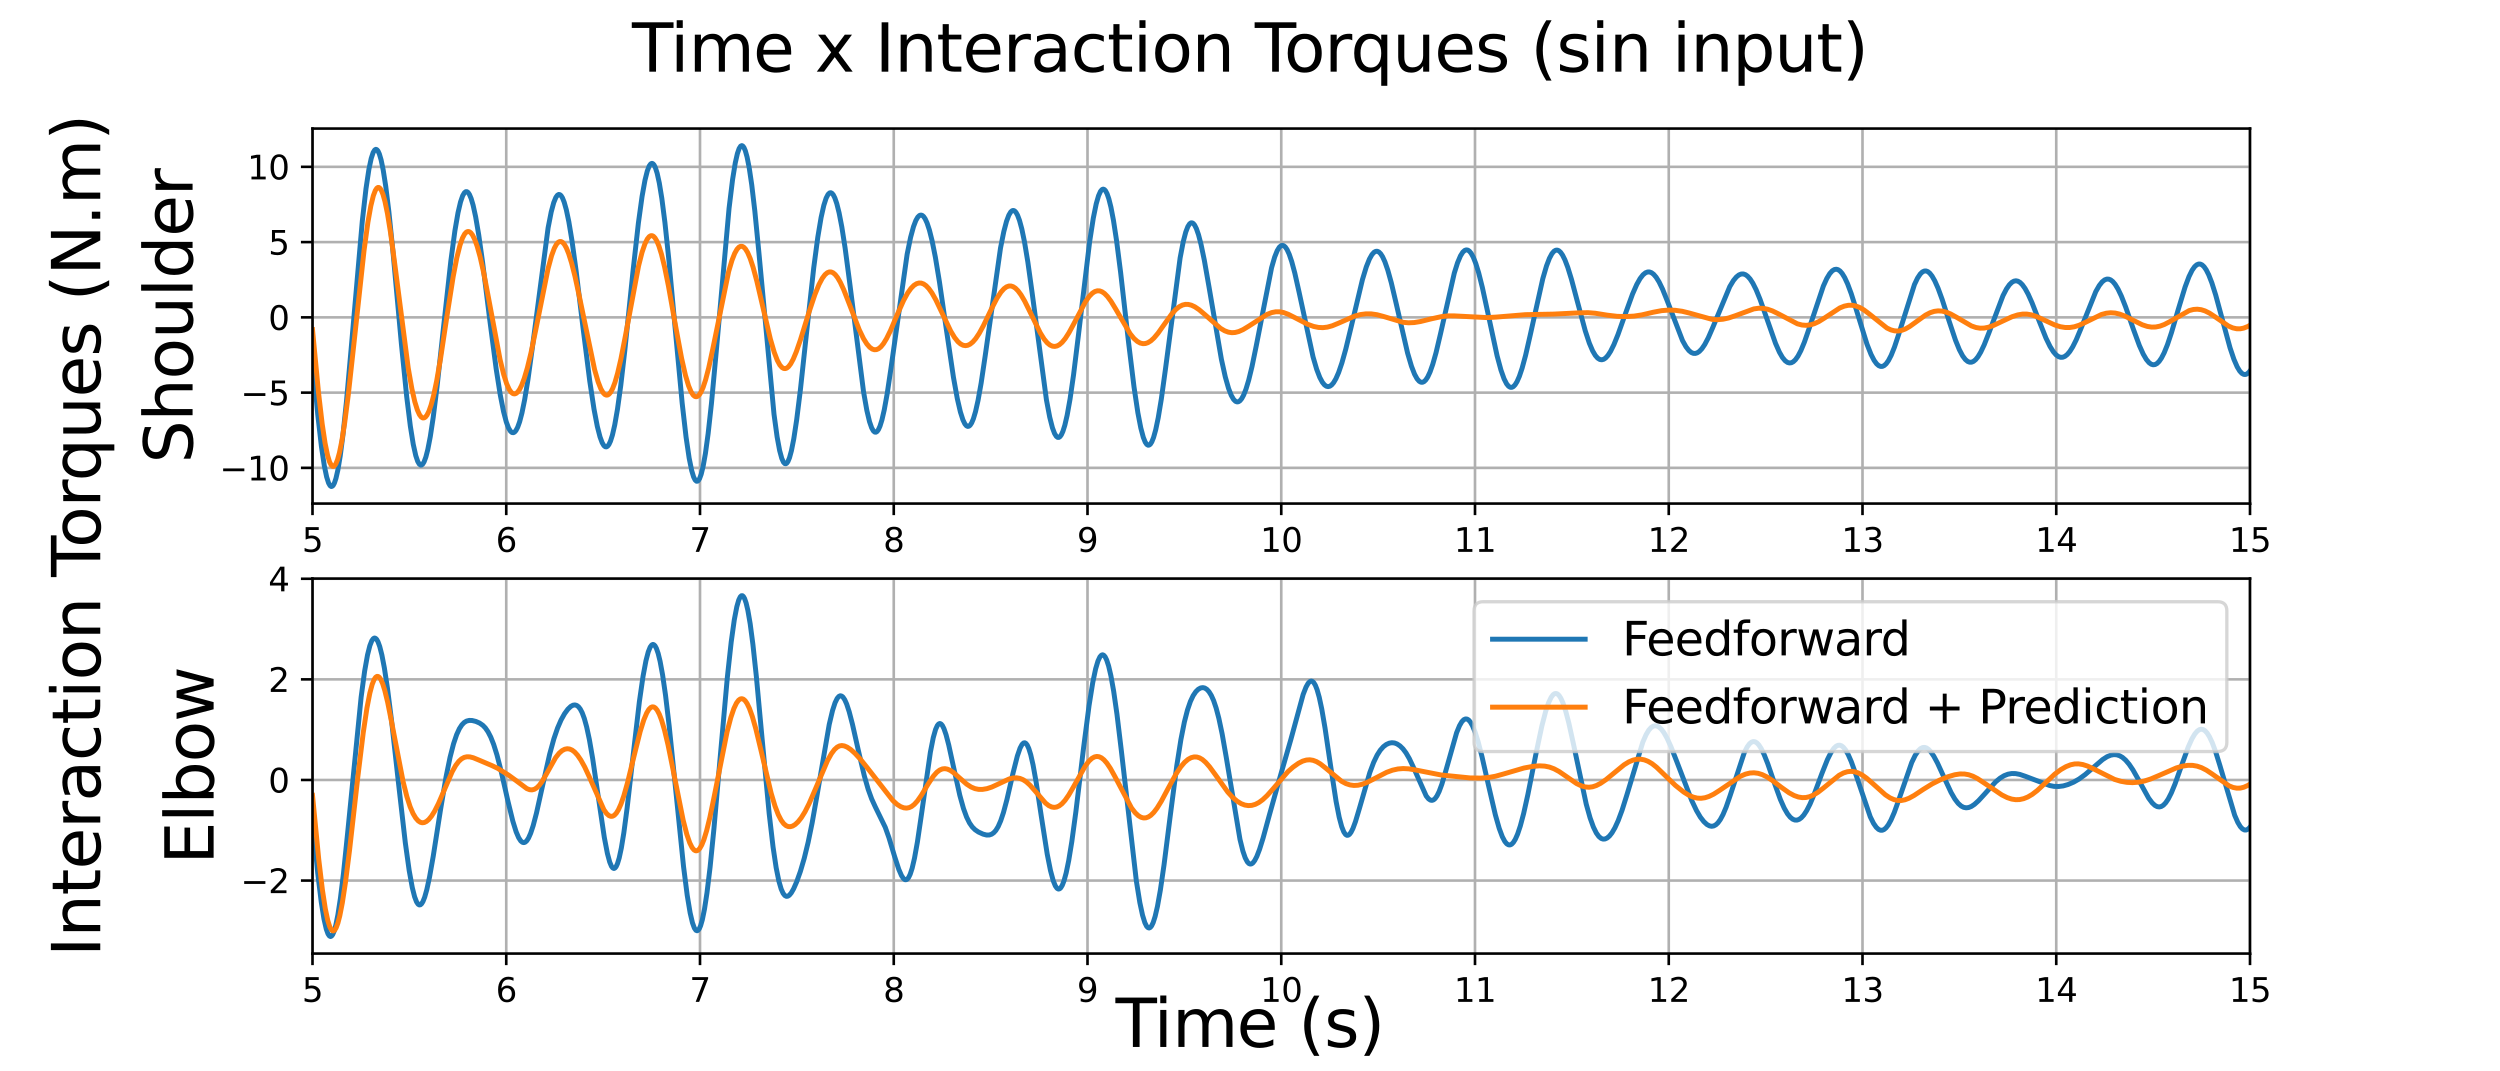 <?xml version="1.0" encoding="utf-8" standalone="no"?>
<!DOCTYPE svg PUBLIC "-//W3C//DTD SVG 1.1//EN"
  "http://www.w3.org/Graphics/SVG/1.1/DTD/svg11.dtd">
<svg xmlns:xlink="http://www.w3.org/1999/xlink" width="756pt" height="324pt" viewBox="0 0 756 324" xmlns="http://www.w3.org/2000/svg" version="1.1">
 <defs>
  <style type="text/css">*{stroke-linejoin: round; stroke-linecap: butt}</style>
 </defs>
 <g id="figure_1">
  <g id="patch_1">
   <path d="M 0 324 
L 756 324 
L 756 0 
L 0 0 
z
" style="fill: #ffffff"/>
  </g>
  <g id="axes_1">
   <g id="patch_2">
    <path d="M 94.5 152.28 
L 680.4 152.28 
L 680.4 38.88 
L 94.5 38.88 
z
" style="fill: #ffffff"/>
   </g>
   <g id="matplotlib.axis_1">
    <g id="xtick_1">
     <g id="line2d_1">
      <path d="M 94.5 152.28 
L 94.5 38.88 
" clip-path="url(#pa65b658c3f)" style="fill: none; stroke: #b0b0b0; stroke-width: 0.8; stroke-linecap: square"/>
     </g>
     <g id="line2d_2">
      <defs>
       <path id="m78b33faa86" d="M 0 0 
L 0 3.5 
" style="stroke: #000000; stroke-width: 0.8"/>
      </defs>
      <g>
       <use xlink:href="#m78b33faa86" x="94.5" y="152.28" style="stroke: #000000; stroke-width: 0.8"/>
      </g>
     </g>
     <g id="text_1">
      <!-- 5 -->
      <g transform="translate(91.319 166.878) scale(0.1 -0.1)">
       <defs>
        <path id="DejaVuSans-35" d="M 691 4666 
L 3169 4666 
L 3169 4134 
L 1269 4134 
L 1269 2991 
Q 1406 3038 1543 3061 
Q 1681 3084 1819 3084 
Q 2600 3084 3056 2656 
Q 3513 2228 3513 1497 
Q 3513 744 3044 326 
Q 2575 -91 1722 -91 
Q 1428 -91 1123 -41 
Q 819 9 494 109 
L 494 744 
Q 775 591 1075 516 
Q 1375 441 1709 441 
Q 2250 441 2565 725 
Q 2881 1009 2881 1497 
Q 2881 1984 2565 2268 
Q 2250 2553 1709 2553 
Q 1456 2553 1204 2497 
Q 953 2441 691 2322 
L 691 4666 
z
" transform="scale(0.016)"/>
       </defs>
       <use xlink:href="#DejaVuSans-35"/>
      </g>
     </g>
    </g>
    <g id="xtick_2">
     <g id="line2d_3">
      <path d="M 153.09 152.28 
L 153.09 38.88 
" clip-path="url(#pa65b658c3f)" style="fill: none; stroke: #b0b0b0; stroke-width: 0.8; stroke-linecap: square"/>
     </g>
     <g id="line2d_4">
      <g>
       <use xlink:href="#m78b33faa86" x="153.09" y="152.28" style="stroke: #000000; stroke-width: 0.8"/>
      </g>
     </g>
     <g id="text_2">
      <!-- 6 -->
      <g transform="translate(149.909 166.878) scale(0.1 -0.1)">
       <defs>
        <path id="DejaVuSans-36" d="M 2113 2584 
Q 1688 2584 1439 2293 
Q 1191 2003 1191 1497 
Q 1191 994 1439 701 
Q 1688 409 2113 409 
Q 2538 409 2786 701 
Q 3034 994 3034 1497 
Q 3034 2003 2786 2293 
Q 2538 2584 2113 2584 
z
M 3366 4563 
L 3366 3988 
Q 3128 4100 2886 4159 
Q 2644 4219 2406 4219 
Q 1781 4219 1451 3797 
Q 1122 3375 1075 2522 
Q 1259 2794 1537 2939 
Q 1816 3084 2150 3084 
Q 2853 3084 3261 2657 
Q 3669 2231 3669 1497 
Q 3669 778 3244 343 
Q 2819 -91 2113 -91 
Q 1303 -91 875 529 
Q 447 1150 447 2328 
Q 447 3434 972 4092 
Q 1497 4750 2381 4750 
Q 2619 4750 2861 4703 
Q 3103 4656 3366 4563 
z
" transform="scale(0.016)"/>
       </defs>
       <use xlink:href="#DejaVuSans-36"/>
      </g>
     </g>
    </g>
    <g id="xtick_3">
     <g id="line2d_5">
      <path d="M 211.68 152.28 
L 211.68 38.88 
" clip-path="url(#pa65b658c3f)" style="fill: none; stroke: #b0b0b0; stroke-width: 0.8; stroke-linecap: square"/>
     </g>
     <g id="line2d_6">
      <g>
       <use xlink:href="#m78b33faa86" x="211.68" y="152.28" style="stroke: #000000; stroke-width: 0.8"/>
      </g>
     </g>
     <g id="text_3">
      <!-- 7 -->
      <g transform="translate(208.499 166.878) scale(0.1 -0.1)">
       <defs>
        <path id="DejaVuSans-37" d="M 525 4666 
L 3525 4666 
L 3525 4397 
L 1831 0 
L 1172 0 
L 2766 4134 
L 525 4134 
L 525 4666 
z
" transform="scale(0.016)"/>
       </defs>
       <use xlink:href="#DejaVuSans-37"/>
      </g>
     </g>
    </g>
    <g id="xtick_4">
     <g id="line2d_7">
      <path d="M 270.27 152.28 
L 270.27 38.88 
" clip-path="url(#pa65b658c3f)" style="fill: none; stroke: #b0b0b0; stroke-width: 0.8; stroke-linecap: square"/>
     </g>
     <g id="line2d_8">
      <g>
       <use xlink:href="#m78b33faa86" x="270.27" y="152.28" style="stroke: #000000; stroke-width: 0.8"/>
      </g>
     </g>
     <g id="text_4">
      <!-- 8 -->
      <g transform="translate(267.089 166.878) scale(0.1 -0.1)">
       <defs>
        <path id="DejaVuSans-38" d="M 2034 2216 
Q 1584 2216 1326 1975 
Q 1069 1734 1069 1313 
Q 1069 891 1326 650 
Q 1584 409 2034 409 
Q 2484 409 2743 651 
Q 3003 894 3003 1313 
Q 3003 1734 2745 1975 
Q 2488 2216 2034 2216 
z
M 1403 2484 
Q 997 2584 770 2862 
Q 544 3141 544 3541 
Q 544 4100 942 4425 
Q 1341 4750 2034 4750 
Q 2731 4750 3128 4425 
Q 3525 4100 3525 3541 
Q 3525 3141 3298 2862 
Q 3072 2584 2669 2484 
Q 3125 2378 3379 2068 
Q 3634 1759 3634 1313 
Q 3634 634 3220 271 
Q 2806 -91 2034 -91 
Q 1263 -91 848 271 
Q 434 634 434 1313 
Q 434 1759 690 2068 
Q 947 2378 1403 2484 
z
M 1172 3481 
Q 1172 3119 1398 2916 
Q 1625 2713 2034 2713 
Q 2441 2713 2670 2916 
Q 2900 3119 2900 3481 
Q 2900 3844 2670 4047 
Q 2441 4250 2034 4250 
Q 1625 4250 1398 4047 
Q 1172 3844 1172 3481 
z
" transform="scale(0.016)"/>
       </defs>
       <use xlink:href="#DejaVuSans-38"/>
      </g>
     </g>
    </g>
    <g id="xtick_5">
     <g id="line2d_9">
      <path d="M 328.86 152.28 
L 328.86 38.88 
" clip-path="url(#pa65b658c3f)" style="fill: none; stroke: #b0b0b0; stroke-width: 0.8; stroke-linecap: square"/>
     </g>
     <g id="line2d_10">
      <g>
       <use xlink:href="#m78b33faa86" x="328.86" y="152.28" style="stroke: #000000; stroke-width: 0.8"/>
      </g>
     </g>
     <g id="text_5">
      <!-- 9 -->
      <g transform="translate(325.679 166.878) scale(0.1 -0.1)">
       <defs>
        <path id="DejaVuSans-39" d="M 703 97 
L 703 672 
Q 941 559 1184 500 
Q 1428 441 1663 441 
Q 2288 441 2617 861 
Q 2947 1281 2994 2138 
Q 2813 1869 2534 1725 
Q 2256 1581 1919 1581 
Q 1219 1581 811 2004 
Q 403 2428 403 3163 
Q 403 3881 828 4315 
Q 1253 4750 1959 4750 
Q 2769 4750 3195 4129 
Q 3622 3509 3622 2328 
Q 3622 1225 3098 567 
Q 2575 -91 1691 -91 
Q 1453 -91 1209 -44 
Q 966 3 703 97 
z
M 1959 2075 
Q 2384 2075 2632 2365 
Q 2881 2656 2881 3163 
Q 2881 3666 2632 3958 
Q 2384 4250 1959 4250 
Q 1534 4250 1286 3958 
Q 1038 3666 1038 3163 
Q 1038 2656 1286 2365 
Q 1534 2075 1959 2075 
z
" transform="scale(0.016)"/>
       </defs>
       <use xlink:href="#DejaVuSans-39"/>
      </g>
     </g>
    </g>
    <g id="xtick_6">
     <g id="line2d_11">
      <path d="M 387.45 152.28 
L 387.45 38.88 
" clip-path="url(#pa65b658c3f)" style="fill: none; stroke: #b0b0b0; stroke-width: 0.8; stroke-linecap: square"/>
     </g>
     <g id="line2d_12">
      <g>
       <use xlink:href="#m78b33faa86" x="387.45" y="152.28" style="stroke: #000000; stroke-width: 0.8"/>
      </g>
     </g>
     <g id="text_6">
      <!-- 10 -->
      <g transform="translate(381.087 166.878) scale(0.1 -0.1)">
       <defs>
        <path id="DejaVuSans-31" d="M 794 531 
L 1825 531 
L 1825 4091 
L 703 3866 
L 703 4441 
L 1819 4666 
L 2450 4666 
L 2450 531 
L 3481 531 
L 3481 0 
L 794 0 
L 794 531 
z
" transform="scale(0.016)"/>
        <path id="DejaVuSans-30" d="M 2034 4250 
Q 1547 4250 1301 3770 
Q 1056 3291 1056 2328 
Q 1056 1369 1301 889 
Q 1547 409 2034 409 
Q 2525 409 2770 889 
Q 3016 1369 3016 2328 
Q 3016 3291 2770 3770 
Q 2525 4250 2034 4250 
z
M 2034 4750 
Q 2819 4750 3233 4129 
Q 3647 3509 3647 2328 
Q 3647 1150 3233 529 
Q 2819 -91 2034 -91 
Q 1250 -91 836 529 
Q 422 1150 422 2328 
Q 422 3509 836 4129 
Q 1250 4750 2034 4750 
z
" transform="scale(0.016)"/>
       </defs>
       <use xlink:href="#DejaVuSans-31"/>
       <use xlink:href="#DejaVuSans-30" x="63.623"/>
      </g>
     </g>
    </g>
    <g id="xtick_7">
     <g id="line2d_13">
      <path d="M 446.04 152.28 
L 446.04 38.88 
" clip-path="url(#pa65b658c3f)" style="fill: none; stroke: #b0b0b0; stroke-width: 0.8; stroke-linecap: square"/>
     </g>
     <g id="line2d_14">
      <g>
       <use xlink:href="#m78b33faa86" x="446.04" y="152.28" style="stroke: #000000; stroke-width: 0.8"/>
      </g>
     </g>
     <g id="text_7">
      <!-- 11 -->
      <g transform="translate(439.678 166.878) scale(0.1 -0.1)">
       <use xlink:href="#DejaVuSans-31"/>
       <use xlink:href="#DejaVuSans-31" x="63.623"/>
      </g>
     </g>
    </g>
    <g id="xtick_8">
     <g id="line2d_15">
      <path d="M 504.63 152.28 
L 504.63 38.88 
" clip-path="url(#pa65b658c3f)" style="fill: none; stroke: #b0b0b0; stroke-width: 0.8; stroke-linecap: square"/>
     </g>
     <g id="line2d_16">
      <g>
       <use xlink:href="#m78b33faa86" x="504.63" y="152.28" style="stroke: #000000; stroke-width: 0.8"/>
      </g>
     </g>
     <g id="text_8">
      <!-- 12 -->
      <g transform="translate(498.267 166.878) scale(0.1 -0.1)">
       <defs>
        <path id="DejaVuSans-32" d="M 1228 531 
L 3431 531 
L 3431 0 
L 469 0 
L 469 531 
Q 828 903 1448 1529 
Q 2069 2156 2228 2338 
Q 2531 2678 2651 2914 
Q 2772 3150 2772 3378 
Q 2772 3750 2511 3984 
Q 2250 4219 1831 4219 
Q 1534 4219 1204 4116 
Q 875 4013 500 3803 
L 500 4441 
Q 881 4594 1212 4672 
Q 1544 4750 1819 4750 
Q 2544 4750 2975 4387 
Q 3406 4025 3406 3419 
Q 3406 3131 3298 2873 
Q 3191 2616 2906 2266 
Q 2828 2175 2409 1742 
Q 1991 1309 1228 531 
z
" transform="scale(0.016)"/>
       </defs>
       <use xlink:href="#DejaVuSans-31"/>
       <use xlink:href="#DejaVuSans-32" x="63.623"/>
      </g>
     </g>
    </g>
    <g id="xtick_9">
     <g id="line2d_17">
      <path d="M 563.22 152.28 
L 563.22 38.88 
" clip-path="url(#pa65b658c3f)" style="fill: none; stroke: #b0b0b0; stroke-width: 0.8; stroke-linecap: square"/>
     </g>
     <g id="line2d_18">
      <g>
       <use xlink:href="#m78b33faa86" x="563.22" y="152.28" style="stroke: #000000; stroke-width: 0.8"/>
      </g>
     </g>
     <g id="text_9">
      <!-- 13 -->
      <g transform="translate(556.857 166.878) scale(0.1 -0.1)">
       <defs>
        <path id="DejaVuSans-33" d="M 2597 2516 
Q 3050 2419 3304 2112 
Q 3559 1806 3559 1356 
Q 3559 666 3084 287 
Q 2609 -91 1734 -91 
Q 1441 -91 1130 -33 
Q 819 25 488 141 
L 488 750 
Q 750 597 1062 519 
Q 1375 441 1716 441 
Q 2309 441 2620 675 
Q 2931 909 2931 1356 
Q 2931 1769 2642 2001 
Q 2353 2234 1838 2234 
L 1294 2234 
L 1294 2753 
L 1863 2753 
Q 2328 2753 2575 2939 
Q 2822 3125 2822 3475 
Q 2822 3834 2567 4026 
Q 2313 4219 1838 4219 
Q 1578 4219 1281 4162 
Q 984 4106 628 3988 
L 628 4550 
Q 988 4650 1302 4700 
Q 1616 4750 1894 4750 
Q 2613 4750 3031 4423 
Q 3450 4097 3450 3541 
Q 3450 3153 3228 2886 
Q 3006 2619 2597 2516 
z
" transform="scale(0.016)"/>
       </defs>
       <use xlink:href="#DejaVuSans-31"/>
       <use xlink:href="#DejaVuSans-33" x="63.623"/>
      </g>
     </g>
    </g>
    <g id="xtick_10">
     <g id="line2d_19">
      <path d="M 621.81 152.28 
L 621.81 38.88 
" clip-path="url(#pa65b658c3f)" style="fill: none; stroke: #b0b0b0; stroke-width: 0.8; stroke-linecap: square"/>
     </g>
     <g id="line2d_20">
      <g>
       <use xlink:href="#m78b33faa86" x="621.81" y="152.28" style="stroke: #000000; stroke-width: 0.8"/>
      </g>
     </g>
     <g id="text_10">
      <!-- 14 -->
      <g transform="translate(615.447 166.878) scale(0.1 -0.1)">
       <defs>
        <path id="DejaVuSans-34" d="M 2419 4116 
L 825 1625 
L 2419 1625 
L 2419 4116 
z
M 2253 4666 
L 3047 4666 
L 3047 1625 
L 3713 1625 
L 3713 1100 
L 3047 1100 
L 3047 0 
L 2419 0 
L 2419 1100 
L 313 1100 
L 313 1709 
L 2253 4666 
z
" transform="scale(0.016)"/>
       </defs>
       <use xlink:href="#DejaVuSans-31"/>
       <use xlink:href="#DejaVuSans-34" x="63.623"/>
      </g>
     </g>
    </g>
    <g id="xtick_11">
     <g id="line2d_21">
      <path d="M 680.4 152.28 
L 680.4 38.88 
" clip-path="url(#pa65b658c3f)" style="fill: none; stroke: #b0b0b0; stroke-width: 0.8; stroke-linecap: square"/>
     </g>
     <g id="line2d_22">
      <g>
       <use xlink:href="#m78b33faa86" x="680.4" y="152.28" style="stroke: #000000; stroke-width: 0.8"/>
      </g>
     </g>
     <g id="text_11">
      <!-- 15 -->
      <g transform="translate(674.038 166.878) scale(0.1 -0.1)">
       <use xlink:href="#DejaVuSans-31"/>
       <use xlink:href="#DejaVuSans-35" x="63.623"/>
      </g>
     </g>
    </g>
   </g>
   <g id="matplotlib.axis_2">
    <g id="ytick_1">
     <g id="line2d_23">
      <path d="M 94.5 141.49 
L 680.4 141.49 
" clip-path="url(#pa65b658c3f)" style="fill: none; stroke: #b0b0b0; stroke-width: 0.8; stroke-linecap: square"/>
     </g>
     <g id="line2d_24">
      <defs>
       <path id="me6afe8afed" d="M 0 0 
L -3.5 0 
" style="stroke: #000000; stroke-width: 0.8"/>
      </defs>
      <g>
       <use xlink:href="#me6afe8afed" x="94.5" y="141.49" style="stroke: #000000; stroke-width: 0.8"/>
      </g>
     </g>
     <g id="text_12">
      <!-- −10 -->
      <g transform="translate(66.395 145.289) scale(0.1 -0.1)">
       <defs>
        <path id="DejaVuSans-2212" d="M 678 2272 
L 4684 2272 
L 4684 1741 
L 678 1741 
L 678 2272 
z
" transform="scale(0.016)"/>
       </defs>
       <use xlink:href="#DejaVuSans-2212"/>
       <use xlink:href="#DejaVuSans-31" x="83.789"/>
       <use xlink:href="#DejaVuSans-30" x="147.412"/>
      </g>
     </g>
    </g>
    <g id="ytick_2">
     <g id="line2d_25">
      <path d="M 94.5 118.73 
L 680.4 118.73 
" clip-path="url(#pa65b658c3f)" style="fill: none; stroke: #b0b0b0; stroke-width: 0.8; stroke-linecap: square"/>
     </g>
     <g id="line2d_26">
      <g>
       <use xlink:href="#me6afe8afed" x="94.5" y="118.73" style="stroke: #000000; stroke-width: 0.8"/>
      </g>
     </g>
     <g id="text_13">
      <!-- −5 -->
      <g transform="translate(72.758 122.529) scale(0.1 -0.1)">
       <use xlink:href="#DejaVuSans-2212"/>
       <use xlink:href="#DejaVuSans-35" x="83.789"/>
      </g>
     </g>
    </g>
    <g id="ytick_3">
     <g id="line2d_27">
      <path d="M 94.5 95.969 
L 680.4 95.969 
" clip-path="url(#pa65b658c3f)" style="fill: none; stroke: #b0b0b0; stroke-width: 0.8; stroke-linecap: square"/>
     </g>
     <g id="line2d_28">
      <g>
       <use xlink:href="#me6afe8afed" x="94.5" y="95.969" style="stroke: #000000; stroke-width: 0.8"/>
      </g>
     </g>
     <g id="text_14">
      <!-- 0 -->
      <g transform="translate(81.138 99.768) scale(0.1 -0.1)">
       <use xlink:href="#DejaVuSans-30"/>
      </g>
     </g>
    </g>
    <g id="ytick_4">
     <g id="line2d_29">
      <path d="M 94.5 73.209 
L 680.4 73.209 
" clip-path="url(#pa65b658c3f)" style="fill: none; stroke: #b0b0b0; stroke-width: 0.8; stroke-linecap: square"/>
     </g>
     <g id="line2d_30">
      <g>
       <use xlink:href="#me6afe8afed" x="94.5" y="73.209" style="stroke: #000000; stroke-width: 0.8"/>
      </g>
     </g>
     <g id="text_15">
      <!-- 5 -->
      <g transform="translate(81.138 77.008) scale(0.1 -0.1)">
       <use xlink:href="#DejaVuSans-35"/>
      </g>
     </g>
    </g>
    <g id="ytick_5">
     <g id="line2d_31">
      <path d="M 94.5 50.448 
L 680.4 50.448 
" clip-path="url(#pa65b658c3f)" style="fill: none; stroke: #b0b0b0; stroke-width: 0.8; stroke-linecap: square"/>
     </g>
     <g id="line2d_32">
      <g>
       <use xlink:href="#me6afe8afed" x="94.5" y="50.448" style="stroke: #000000; stroke-width: 0.8"/>
      </g>
     </g>
     <g id="text_16">
      <!-- 10 -->
      <g transform="translate(74.775 54.248) scale(0.1 -0.1)">
       <use xlink:href="#DejaVuSans-31"/>
       <use xlink:href="#DejaVuSans-30" x="63.623"/>
      </g>
     </g>
    </g>
    <g id="text_17">
     <!-- Shoulder -->
     <g transform="translate(58.236 140.113) rotate(-90) scale(0.2 -0.2)">
      <defs>
       <path id="DejaVuSans-53" d="M 3425 4513 
L 3425 3897 
Q 3066 4069 2747 4153 
Q 2428 4238 2131 4238 
Q 1616 4238 1336 4038 
Q 1056 3838 1056 3469 
Q 1056 3159 1242 3001 
Q 1428 2844 1947 2747 
L 2328 2669 
Q 3034 2534 3370 2195 
Q 3706 1856 3706 1288 
Q 3706 609 3251 259 
Q 2797 -91 1919 -91 
Q 1588 -91 1214 -16 
Q 841 59 441 206 
L 441 856 
Q 825 641 1194 531 
Q 1563 422 1919 422 
Q 2459 422 2753 634 
Q 3047 847 3047 1241 
Q 3047 1584 2836 1778 
Q 2625 1972 2144 2069 
L 1759 2144 
Q 1053 2284 737 2584 
Q 422 2884 422 3419 
Q 422 4038 858 4394 
Q 1294 4750 2059 4750 
Q 2388 4750 2728 4690 
Q 3069 4631 3425 4513 
z
" transform="scale(0.016)"/>
       <path id="DejaVuSans-68" d="M 3513 2113 
L 3513 0 
L 2938 0 
L 2938 2094 
Q 2938 2591 2744 2837 
Q 2550 3084 2163 3084 
Q 1697 3084 1428 2787 
Q 1159 2491 1159 1978 
L 1159 0 
L 581 0 
L 581 4863 
L 1159 4863 
L 1159 2956 
Q 1366 3272 1645 3428 
Q 1925 3584 2291 3584 
Q 2894 3584 3203 3211 
Q 3513 2838 3513 2113 
z
" transform="scale(0.016)"/>
       <path id="DejaVuSans-6f" d="M 1959 3097 
Q 1497 3097 1228 2736 
Q 959 2375 959 1747 
Q 959 1119 1226 758 
Q 1494 397 1959 397 
Q 2419 397 2687 759 
Q 2956 1122 2956 1747 
Q 2956 2369 2687 2733 
Q 2419 3097 1959 3097 
z
M 1959 3584 
Q 2709 3584 3137 3096 
Q 3566 2609 3566 1747 
Q 3566 888 3137 398 
Q 2709 -91 1959 -91 
Q 1206 -91 779 398 
Q 353 888 353 1747 
Q 353 2609 779 3096 
Q 1206 3584 1959 3584 
z
" transform="scale(0.016)"/>
       <path id="DejaVuSans-75" d="M 544 1381 
L 544 3500 
L 1119 3500 
L 1119 1403 
Q 1119 906 1312 657 
Q 1506 409 1894 409 
Q 2359 409 2629 706 
Q 2900 1003 2900 1516 
L 2900 3500 
L 3475 3500 
L 3475 0 
L 2900 0 
L 2900 538 
Q 2691 219 2414 64 
Q 2138 -91 1772 -91 
Q 1169 -91 856 284 
Q 544 659 544 1381 
z
M 1991 3584 
L 1991 3584 
z
" transform="scale(0.016)"/>
       <path id="DejaVuSans-6c" d="M 603 4863 
L 1178 4863 
L 1178 0 
L 603 0 
L 603 4863 
z
" transform="scale(0.016)"/>
       <path id="DejaVuSans-64" d="M 2906 2969 
L 2906 4863 
L 3481 4863 
L 3481 0 
L 2906 0 
L 2906 525 
Q 2725 213 2448 61 
Q 2172 -91 1784 -91 
Q 1150 -91 751 415 
Q 353 922 353 1747 
Q 353 2572 751 3078 
Q 1150 3584 1784 3584 
Q 2172 3584 2448 3432 
Q 2725 3281 2906 2969 
z
M 947 1747 
Q 947 1113 1208 752 
Q 1469 391 1925 391 
Q 2381 391 2643 752 
Q 2906 1113 2906 1747 
Q 2906 2381 2643 2742 
Q 2381 3103 1925 3103 
Q 1469 3103 1208 2742 
Q 947 2381 947 1747 
z
" transform="scale(0.016)"/>
       <path id="DejaVuSans-65" d="M 3597 1894 
L 3597 1613 
L 953 1613 
Q 991 1019 1311 708 
Q 1631 397 2203 397 
Q 2534 397 2845 478 
Q 3156 559 3463 722 
L 3463 178 
Q 3153 47 2828 -22 
Q 2503 -91 2169 -91 
Q 1331 -91 842 396 
Q 353 884 353 1716 
Q 353 2575 817 3079 
Q 1281 3584 2069 3584 
Q 2775 3584 3186 3129 
Q 3597 2675 3597 1894 
z
M 3022 2063 
Q 3016 2534 2758 2815 
Q 2500 3097 2075 3097 
Q 1594 3097 1305 2825 
Q 1016 2553 972 2059 
L 3022 2063 
z
" transform="scale(0.016)"/>
       <path id="DejaVuSans-72" d="M 2631 2963 
Q 2534 3019 2420 3045 
Q 2306 3072 2169 3072 
Q 1681 3072 1420 2755 
Q 1159 2438 1159 1844 
L 1159 0 
L 581 0 
L 581 3500 
L 1159 3500 
L 1159 2956 
Q 1341 3275 1631 3429 
Q 1922 3584 2338 3584 
Q 2397 3584 2469 3576 
Q 2541 3569 2628 3553 
L 2631 2963 
z
" transform="scale(0.016)"/>
      </defs>
      <use xlink:href="#DejaVuSans-53"/>
      <use xlink:href="#DejaVuSans-68" x="63.477"/>
      <use xlink:href="#DejaVuSans-6f" x="126.855"/>
      <use xlink:href="#DejaVuSans-75" x="188.037"/>
      <use xlink:href="#DejaVuSans-6c" x="251.416"/>
      <use xlink:href="#DejaVuSans-64" x="279.199"/>
      <use xlink:href="#DejaVuSans-65" x="342.676"/>
      <use xlink:href="#DejaVuSans-72" x="404.199"/>
     </g>
    </g>
   </g>
   <g id="line2d_33">
    <path d="M 94.5 108.302 
L 96.082 125.307 
L 97.195 135.007 
L 98.074 140.861 
L 98.777 144.23 
L 99.363 146.074 
L 99.832 146.893 
L 100.183 147.121 
L 100.476 147.048 
L 100.769 146.748 
L 101.121 146.078 
L 101.589 144.676 
L 102.175 142.114 
L 102.878 137.914 
L 103.699 131.593 
L 104.753 121.552 
L 106.159 105.799 
L 109.558 66.863 
L 110.671 57.078 
L 111.55 51.23 
L 112.253 47.913 
L 112.839 46.124 
L 113.307 45.35 
L 113.659 45.154 
L 113.952 45.25 
L 114.303 45.66 
L 114.714 46.552 
L 115.241 48.336 
L 115.885 51.445 
L 116.647 56.336 
L 117.584 63.933 
L 118.815 75.934 
L 121.393 104.112 
L 122.975 119.87 
L 124.088 128.877 
L 124.967 134.357 
L 125.728 137.78 
L 126.314 139.523 
L 126.783 140.346 
L 127.193 140.647 
L 127.486 140.624 
L 127.838 140.336 
L 128.248 139.648 
L 128.775 138.223 
L 129.361 135.956 
L 130.123 132.015 
L 131.002 126.231 
L 132.173 116.866 
L 133.931 100.717 
L 136.333 78.914 
L 137.564 69.769 
L 138.501 64.332 
L 139.263 61.073 
L 139.907 59.2 
L 140.435 58.288 
L 140.845 57.967 
L 141.196 57.963 
L 141.548 58.21 
L 141.958 58.809 
L 142.485 60.062 
L 143.071 62.064 
L 143.833 65.555 
L 144.77 71.056 
L 145.942 79.371 
L 148.051 96.298 
L 150.043 111.566 
L 151.274 119.406 
L 152.27 124.445 
L 153.09 127.569 
L 153.793 129.444 
L 154.379 130.416 
L 154.848 130.798 
L 155.258 130.84 
L 155.609 130.658 
L 156.019 130.191 
L 156.547 129.189 
L 157.133 127.553 
L 157.836 124.886 
L 158.656 120.86 
L 159.652 114.795 
L 160.941 105.437 
L 165.745 68.898 
L 166.683 64.109 
L 167.445 61.281 
L 168.089 59.697 
L 168.558 59.035 
L 168.968 58.802 
L 169.319 58.863 
L 169.671 59.166 
L 170.081 59.821 
L 170.608 61.134 
L 171.253 63.428 
L 172.015 67.051 
L 172.952 72.693 
L 174.182 81.634 
L 176.292 99.017 
L 178.342 115.245 
L 179.631 123.751 
L 180.627 128.946 
L 181.448 132.136 
L 182.092 133.874 
L 182.619 134.758 
L 183.029 135.096 
L 183.381 135.136 
L 183.733 134.94 
L 184.143 134.412 
L 184.611 133.408 
L 185.197 131.557 
L 185.9 128.477 
L 186.721 123.759 
L 187.717 116.572 
L 188.947 105.946 
L 191.408 82.124 
L 193.048 67.46 
L 194.162 59.387 
L 195.04 54.503 
L 195.744 51.7 
L 196.329 50.184 
L 196.798 49.538 
L 197.15 49.397 
L 197.443 49.502 
L 197.794 49.898 
L 198.204 50.742 
L 198.732 52.42 
L 199.376 55.357 
L 200.138 60.011 
L 201.075 67.318 
L 202.247 78.424 
L 204.063 98.174 
L 206.29 121.924 
L 207.462 132.165 
L 208.399 138.529 
L 209.161 142.287 
L 209.747 144.23 
L 210.215 145.164 
L 210.625 145.523 
L 210.918 145.509 
L 211.211 145.273 
L 211.563 144.695 
L 212.032 143.429 
L 212.617 141.063 
L 213.321 137.122 
L 214.141 131.119 
L 215.137 122.066 
L 216.484 107.526 
L 220.469 62.985 
L 221.523 54.345 
L 222.343 49.274 
L 222.988 46.433 
L 223.515 44.913 
L 223.984 44.185 
L 224.335 44.035 
L 224.628 44.162 
L 224.98 44.626 
L 225.39 45.591 
L 225.917 47.485 
L 226.562 50.756 
L 227.324 55.885 
L 228.261 63.842 
L 229.491 76.392 
L 234.061 125.284 
L 234.999 132.13 
L 235.76 136.237 
L 236.405 138.617 
L 236.932 139.786 
L 237.342 140.204 
L 237.635 140.24 
L 237.928 140.058 
L 238.28 139.555 
L 238.749 138.416 
L 239.334 136.266 
L 240.038 132.704 
L 240.916 126.928 
L 242.03 117.96 
L 243.846 101.149 
L 246.072 80.976 
L 247.303 71.717 
L 248.299 65.778 
L 249.119 62.111 
L 249.822 59.917 
L 250.408 58.784 
L 250.877 58.34 
L 251.228 58.278 
L 251.58 58.446 
L 251.99 58.931 
L 252.459 59.862 
L 253.045 61.571 
L 253.748 64.387 
L 254.568 68.642 
L 255.564 75.019 
L 256.911 85.23 
L 261.13 118.43 
L 262.126 124.08 
L 262.946 127.533 
L 263.591 129.39 
L 264.118 130.319 
L 264.528 130.664 
L 264.88 130.693 
L 265.231 130.475 
L 265.641 129.911 
L 266.11 128.867 
L 266.696 126.984 
L 267.399 123.94 
L 268.278 119.084 
L 269.45 111.229 
L 274.313 76.903 
L 275.367 71.757 
L 276.246 68.527 
L 276.949 66.682 
L 277.535 65.661 
L 278.062 65.152 
L 278.473 65.025 
L 278.883 65.134 
L 279.293 65.479 
L 279.762 66.159 
L 280.347 67.433 
L 281.051 69.564 
L 281.871 72.837 
L 282.867 77.84 
L 284.097 85.29 
L 285.972 98.226 
L 288.316 114.061 
L 289.488 120.55 
L 290.425 124.587 
L 291.187 126.964 
L 291.773 128.185 
L 292.241 128.756 
L 292.651 128.95 
L 293.003 128.884 
L 293.354 128.604 
L 293.823 127.893 
L 294.35 126.642 
L 294.995 124.484 
L 295.757 121.102 
L 296.694 115.857 
L 297.924 107.597 
L 302.553 75.012 
L 303.549 70.041 
L 304.369 66.931 
L 305.072 65.052 
L 305.658 64.074 
L 306.127 63.691 
L 306.479 63.64 
L 306.83 63.796 
L 307.24 64.236 
L 307.709 65.082 
L 308.295 66.647 
L 308.998 69.245 
L 309.818 73.209 
L 310.814 79.213 
L 312.103 88.469 
L 316.439 120.907 
L 317.435 126.159 
L 318.255 129.365 
L 318.9 131.091 
L 319.427 131.95 
L 319.837 132.261 
L 320.189 132.272 
L 320.54 132.044 
L 320.95 131.48 
L 321.419 130.448 
L 322.005 128.588 
L 322.708 125.558 
L 323.587 120.649 
L 324.642 113.355 
L 326.106 101.439 
L 329.504 73.105 
L 330.618 65.933 
L 331.497 61.631 
L 332.2 59.191 
L 332.786 57.878 
L 333.254 57.318 
L 333.606 57.19 
L 333.957 57.313 
L 334.309 57.688 
L 334.778 58.575 
L 335.305 60.091 
L 335.949 62.661 
L 336.711 66.642 
L 337.649 72.774 
L 338.879 82.422 
L 341.281 103.569 
L 342.922 116.987 
L 344.093 124.838 
L 344.972 129.391 
L 345.734 132.252 
L 346.32 133.711 
L 346.789 134.396 
L 347.199 134.638 
L 347.55 134.578 
L 347.902 134.274 
L 348.312 133.612 
L 348.839 132.287 
L 349.484 129.976 
L 350.245 126.338 
L 351.183 120.687 
L 352.413 111.776 
L 356.866 78.009 
L 357.803 73.123 
L 358.565 70.194 
L 359.21 68.512 
L 359.737 67.691 
L 360.147 67.397 
L 360.499 67.383 
L 360.85 67.585 
L 361.26 68.087 
L 361.788 69.137 
L 362.432 70.997 
L 363.194 73.921 
L 364.19 78.712 
L 365.596 86.72 
L 369.346 108.623 
L 370.517 113.936 
L 371.514 117.451 
L 372.334 119.567 
L 373.037 120.785 
L 373.623 121.366 
L 374.091 121.543 
L 374.502 121.486 
L 374.97 121.182 
L 375.498 120.537 
L 376.084 119.453 
L 376.787 117.664 
L 377.607 114.95 
L 378.603 110.86 
L 379.892 104.567 
L 384.521 80.978 
L 385.458 77.729 
L 386.22 75.814 
L 386.864 74.76 
L 387.391 74.302 
L 387.802 74.197 
L 388.212 74.31 
L 388.68 74.702 
L 389.208 75.473 
L 389.852 76.866 
L 390.614 79.099 
L 391.551 82.589 
L 392.84 88.341 
L 397.059 107.904 
L 398.172 111.704 
L 399.109 114.144 
L 399.871 115.574 
L 400.516 116.384 
L 401.101 116.8 
L 401.629 116.915 
L 402.156 116.784 
L 402.683 116.414 
L 403.269 115.727 
L 403.972 114.533 
L 404.793 112.658 
L 405.789 109.749 
L 406.96 105.578 
L 408.601 98.801 
L 411.999 84.557 
L 413.171 80.698 
L 414.108 78.348 
L 414.87 76.997 
L 415.515 76.279 
L 416.042 75.999 
L 416.511 75.99 
L 416.979 76.21 
L 417.507 76.729 
L 418.093 77.639 
L 418.796 79.172 
L 419.675 81.707 
L 420.729 85.512 
L 422.194 91.742 
L 425.651 106.758 
L 426.822 110.731 
L 427.76 113.157 
L 428.522 114.551 
L 429.166 115.29 
L 429.693 115.583 
L 430.162 115.602 
L 430.631 115.394 
L 431.158 114.888 
L 431.744 113.995 
L 432.447 112.485 
L 433.267 110.159 
L 434.263 106.629 
L 435.611 100.929 
L 439.771 82.61 
L 440.767 79.447 
L 441.646 77.372 
L 442.349 76.257 
L 442.935 75.723 
L 443.403 75.562 
L 443.872 75.639 
L 444.341 75.956 
L 444.868 76.592 
L 445.513 77.763 
L 446.274 79.674 
L 447.153 82.518 
L 448.266 86.937 
L 449.848 94.241 
L 452.719 107.579 
L 453.891 111.915 
L 454.829 114.557 
L 455.59 116.061 
L 456.176 116.791 
L 456.703 117.116 
L 457.172 117.136 
L 457.641 116.905 
L 458.168 116.355 
L 458.754 115.401 
L 459.457 113.802 
L 460.277 111.366 
L 461.332 107.474 
L 462.738 101.342 
L 466.546 84.25 
L 467.66 80.43 
L 468.539 78.124 
L 469.3 76.706 
L 469.945 75.956 
L 470.472 75.659 
L 470.941 75.634 
L 471.409 75.832 
L 471.937 76.315 
L 472.523 77.16 
L 473.226 78.574 
L 474.105 80.883 
L 475.218 84.494 
L 476.917 90.88 
L 479.378 100.029 
L 480.608 103.751 
L 481.604 106.088 
L 482.424 107.489 
L 483.127 108.292 
L 483.772 108.7 
L 484.358 108.801 
L 484.944 108.651 
L 485.53 108.261 
L 486.233 107.492 
L 487.053 106.217 
L 488.049 104.2 
L 489.279 101.162 
L 491.213 95.717 
L 493.674 88.931 
L 494.963 86.008 
L 495.959 84.241 
L 496.838 83.11 
L 497.599 82.492 
L 498.244 82.246 
L 498.83 82.247 
L 499.415 82.464 
L 500.06 82.947 
L 500.822 83.834 
L 501.7 85.252 
L 502.755 87.433 
L 504.103 90.788 
L 508.79 102.987 
L 509.845 104.874 
L 510.723 106.003 
L 511.426 106.584 
L 512.071 106.854 
L 512.657 106.88 
L 513.243 106.698 
L 513.887 106.266 
L 514.649 105.459 
L 515.528 104.158 
L 516.582 102.149 
L 517.93 99.055 
L 523.086 86.661 
L 524.199 84.819 
L 525.078 83.756 
L 525.84 83.147 
L 526.543 82.862 
L 527.187 82.845 
L 527.832 83.066 
L 528.476 83.527 
L 529.238 84.374 
L 530.058 85.64 
L 531.054 87.624 
L 532.226 90.488 
L 533.866 95.136 
L 536.913 103.824 
L 538.085 106.485 
L 539.022 108.116 
L 539.843 109.106 
L 540.546 109.6 
L 541.132 109.76 
L 541.717 109.686 
L 542.303 109.376 
L 542.948 108.765 
L 543.71 107.691 
L 544.588 106.014 
L 545.643 103.473 
L 547.049 99.428 
L 551.385 86.497 
L 552.439 84.18 
L 553.318 82.734 
L 554.08 81.891 
L 554.724 81.501 
L 555.31 81.414 
L 555.838 81.556 
L 556.424 81.959 
L 557.068 82.693 
L 557.83 83.936 
L 558.709 85.831 
L 559.822 88.827 
L 561.287 93.468 
L 564.568 104.062 
L 565.798 107.17 
L 566.735 108.985 
L 567.497 110.031 
L 568.142 110.586 
L 568.727 110.814 
L 569.255 110.787 
L 569.782 110.539 
L 570.368 110.008 
L 571.071 109.027 
L 571.891 107.442 
L 572.887 104.961 
L 574.118 101.25 
L 578.922 86.061 
L 579.86 84.093 
L 580.68 82.861 
L 581.324 82.242 
L 581.91 81.96 
L 582.438 81.937 
L 582.965 82.132 
L 583.551 82.599 
L 584.254 83.488 
L 585.074 84.927 
L 586.07 87.167 
L 587.3 90.521 
L 589.351 96.912 
L 591.343 102.881 
L 592.515 105.758 
L 593.511 107.638 
L 594.331 108.728 
L 595.034 109.307 
L 595.62 109.531 
L 596.206 109.519 
L 596.792 109.274 
L 597.437 108.746 
L 598.14 107.876 
L 598.96 106.511 
L 600.015 104.285 
L 601.421 100.717 
L 605.698 89.416 
L 606.752 87.382 
L 607.631 86.113 
L 608.393 85.367 
L 609.037 85.011 
L 609.623 84.913 
L 610.209 85.03 
L 610.854 85.403 
L 611.557 86.093 
L 612.377 87.242 
L 613.314 88.956 
L 614.486 91.571 
L 616.361 96.377 
L 618.705 102.253 
L 619.935 104.776 
L 620.931 106.364 
L 621.751 107.306 
L 622.513 107.852 
L 623.158 108.057 
L 623.802 108.022 
L 624.447 107.751 
L 625.15 107.19 
L 625.911 106.286 
L 626.79 104.887 
L 627.845 102.777 
L 629.251 99.417 
L 633.762 88.187 
L 634.817 86.341 
L 635.696 85.232 
L 636.457 84.629 
L 637.102 84.396 
L 637.688 84.412 
L 638.274 84.646 
L 638.918 85.152 
L 639.621 85.991 
L 640.5 87.432 
L 641.496 89.527 
L 642.785 92.805 
L 645.07 99.38 
L 646.945 104.483 
L 648.117 107.092 
L 649.054 108.694 
L 649.875 109.673 
L 650.519 110.136 
L 651.105 110.31 
L 651.691 110.24 
L 652.277 109.924 
L 652.921 109.294 
L 653.624 108.277 
L 654.445 106.682 
L 655.441 104.215 
L 656.671 100.527 
L 658.722 93.525 
L 660.772 86.784 
L 661.944 83.652 
L 662.882 81.744 
L 663.643 80.656 
L 664.288 80.077 
L 664.874 79.836 
L 665.401 79.861 
L 665.928 80.116 
L 666.514 80.669 
L 667.159 81.598 
L 667.92 83.106 
L 668.858 85.515 
L 670.03 89.231 
L 671.729 95.492 
L 674.365 105.181 
L 675.537 108.66 
L 676.533 110.952 
L 677.295 112.211 
L 677.939 112.905 
L 678.525 113.222 
L 679.052 113.244 
L 679.521 113.054 
L 680.048 112.603 
L 680.4 112.167 
L 680.4 112.167 
" clip-path="url(#pa65b658c3f)" style="fill: none; stroke: #1f77b4; stroke-width: 1.5; stroke-linecap: square"/>
   </g>
   <g id="line2d_34">
    <path d="M 94.5 99.676 
L 96.316 118.71 
L 97.43 128.215 
L 98.308 134.053 
L 99.07 137.749 
L 99.656 139.672 
L 100.183 140.702 
L 100.593 141.043 
L 100.886 141.041 
L 101.179 140.837 
L 101.589 140.218 
L 102.058 139.046 
L 102.644 136.919 
L 103.347 133.459 
L 104.226 127.896 
L 105.339 119.233 
L 106.921 104.866 
L 110.085 75.746 
L 111.257 67.207 
L 112.136 62.265 
L 112.897 59.182 
L 113.483 57.623 
L 113.952 56.906 
L 114.303 56.682 
L 114.596 56.703 
L 114.948 56.977 
L 115.358 57.633 
L 115.827 58.818 
L 116.413 60.923 
L 117.174 64.611 
L 118.112 70.413 
L 119.342 79.564 
L 123.443 111.27 
L 124.557 117.616 
L 125.436 121.483 
L 126.197 123.952 
L 126.842 125.381 
L 127.369 126.095 
L 127.838 126.383 
L 128.248 126.371 
L 128.658 126.112 
L 129.127 125.519 
L 129.713 124.34 
L 130.357 122.5 
L 131.119 119.627 
L 132.056 115.152 
L 133.228 108.363 
L 135.161 95.573 
L 137.036 83.674 
L 138.15 77.91 
L 139.087 74.172 
L 139.849 71.988 
L 140.493 70.767 
L 141.02 70.194 
L 141.489 69.997 
L 141.899 70.058 
L 142.368 70.389 
L 142.895 71.083 
L 143.54 72.375 
L 144.302 74.491 
L 145.18 77.653 
L 146.294 82.603 
L 147.758 90.26 
L 151.215 108.715 
L 152.328 113.281 
L 153.207 116.037 
L 153.969 117.737 
L 154.613 118.652 
L 155.141 119.043 
L 155.609 119.125 
L 156.078 118.963 
L 156.547 118.563 
L 157.133 117.741 
L 157.777 116.442 
L 158.539 114.407 
L 159.476 111.23 
L 160.59 106.625 
L 162.054 99.537 
L 165.745 81.181 
L 166.8 77.302 
L 167.62 75.072 
L 168.265 73.872 
L 168.792 73.271 
L 169.261 73.033 
L 169.671 73.044 
L 170.14 73.306 
L 170.667 73.909 
L 171.253 74.945 
L 171.956 76.665 
L 172.835 79.467 
L 173.889 83.626 
L 175.296 90.142 
L 179.807 111.787 
L 180.862 115.437 
L 181.682 117.547 
L 182.385 118.771 
L 182.912 119.308 
L 183.381 119.498 
L 183.791 119.44 
L 184.201 119.169 
L 184.67 118.6 
L 185.256 117.507 
L 185.959 115.657 
L 186.779 112.812 
L 187.775 108.505 
L 189.123 101.585 
L 193.107 80.396 
L 194.162 76.272 
L 195.04 73.706 
L 195.744 72.282 
L 196.329 71.55 
L 196.798 71.276 
L 197.208 71.266 
L 197.618 71.472 
L 198.087 71.971 
L 198.614 72.862 
L 199.259 74.411 
L 200.021 76.855 
L 200.958 80.671 
L 202.13 86.444 
L 204.18 97.938 
L 206.114 108.351 
L 207.286 113.503 
L 208.223 116.655 
L 208.985 118.485 
L 209.629 119.481 
L 210.157 119.904 
L 210.567 119.983 
L 210.977 119.842 
L 211.446 119.414 
L 211.973 118.601 
L 212.617 117.15 
L 213.379 114.84 
L 214.317 111.231 
L 215.547 105.515 
L 220.351 82.075 
L 221.347 78.71 
L 222.168 76.623 
L 222.871 75.376 
L 223.457 74.736 
L 223.984 74.476 
L 224.453 74.497 
L 224.921 74.754 
L 225.449 75.318 
L 226.093 76.39 
L 226.855 78.162 
L 227.734 80.816 
L 228.847 84.94 
L 230.487 91.98 
L 232.948 102.484 
L 234.12 106.513 
L 235.057 108.968 
L 235.819 110.372 
L 236.464 111.119 
L 236.991 111.424 
L 237.46 111.467 
L 237.928 111.3 
L 238.456 110.871 
L 239.1 110.026 
L 239.862 108.619 
L 240.799 106.381 
L 242.03 102.83 
L 244.608 94.502 
L 246.424 89.07 
L 247.654 86.053 
L 248.65 84.171 
L 249.471 83.065 
L 250.174 82.471 
L 250.76 82.236 
L 251.345 82.244 
L 251.931 82.492 
L 252.576 83.038 
L 253.279 83.938 
L 254.099 85.35 
L 255.154 87.633 
L 256.677 91.533 
L 259.841 99.743 
L 261.13 102.406 
L 262.126 104.001 
L 263.005 105.012 
L 263.767 105.556 
L 264.411 105.76 
L 265.055 105.72 
L 265.7 105.435 
L 266.403 104.85 
L 267.165 103.91 
L 268.102 102.366 
L 269.274 99.969 
L 271.325 95.146 
L 273.258 90.826 
L 274.488 88.589 
L 275.485 87.19 
L 276.363 86.301 
L 277.184 85.783 
L 277.887 85.583 
L 278.59 85.611 
L 279.293 85.869 
L 280.055 86.402 
L 280.875 87.262 
L 281.812 88.58 
L 282.984 90.653 
L 284.625 94.086 
L 287.495 100.126 
L 288.667 102.07 
L 289.663 103.316 
L 290.484 104.025 
L 291.245 104.409 
L 291.948 104.526 
L 292.651 104.415 
L 293.354 104.079 
L 294.175 103.415 
L 295.054 102.399 
L 296.108 100.816 
L 297.397 98.45 
L 299.799 93.446 
L 301.498 90.159 
L 302.67 88.356 
L 303.608 87.305 
L 304.369 86.751 
L 305.072 86.497 
L 305.717 86.486 
L 306.361 86.689 
L 307.065 87.148 
L 307.826 87.907 
L 308.764 89.178 
L 309.877 91.085 
L 311.459 94.283 
L 314.564 100.646 
L 315.736 102.53 
L 316.673 103.665 
L 317.494 104.339 
L 318.255 104.68 
L 318.958 104.759 
L 319.661 104.61 
L 320.364 104.235 
L 321.185 103.525 
L 322.122 102.384 
L 323.235 100.651 
L 324.7 97.951 
L 328.274 91.188 
L 329.387 89.619 
L 330.325 88.661 
L 331.086 88.165 
L 331.848 87.938 
L 332.551 87.97 
L 333.254 88.232 
L 334.016 88.762 
L 334.895 89.661 
L 335.949 91.083 
L 337.356 93.397 
L 341.75 100.927 
L 342.922 102.363 
L 343.918 103.243 
L 344.796 103.73 
L 345.617 103.925 
L 346.378 103.879 
L 347.14 103.62 
L 348.019 103.07 
L 348.956 102.216 
L 350.187 100.757 
L 351.944 98.273 
L 354.347 94.927 
L 355.577 93.576 
L 356.632 92.73 
L 357.569 92.252 
L 358.448 92.042 
L 359.327 92.053 
L 360.264 92.286 
L 361.319 92.783 
L 362.608 93.654 
L 364.307 95.092 
L 369.053 99.27 
L 370.342 100.032 
L 371.455 100.445 
L 372.51 100.602 
L 373.506 100.541 
L 374.619 100.25 
L 375.908 99.671 
L 377.607 98.64 
L 383.173 95.063 
L 384.579 94.522 
L 385.809 94.283 
L 386.981 94.287 
L 388.153 94.517 
L 389.559 95.035 
L 391.493 96.012 
L 395.477 98.084 
L 397.235 98.715 
L 398.699 99.016 
L 400.047 99.079 
L 401.394 98.922 
L 402.859 98.52 
L 404.675 97.772 
L 409.656 95.585 
L 411.413 95.122 
L 413.054 94.911 
L 414.694 94.924 
L 416.393 95.168 
L 418.327 95.684 
L 424.303 97.471 
L 425.944 97.616 
L 427.643 97.54 
L 429.576 97.223 
L 432.857 96.412 
L 435.904 95.747 
L 438.013 95.515 
L 439.947 95.533 
L 449.673 96.042 
L 452.368 95.893 
L 461.273 95.157 
L 469.769 94.987 
L 477.21 94.623 
L 480.198 94.55 
L 482.424 94.728 
L 486.057 95.308 
L 488.986 95.654 
L 491.623 95.732 
L 494.142 95.587 
L 496.486 95.226 
L 499.943 94.419 
L 502.462 93.94 
L 504.571 93.775 
L 506.563 93.834 
L 508.673 94.127 
L 510.841 94.66 
L 517.754 96.583 
L 519.395 96.67 
L 521.035 96.532 
L 522.734 96.161 
L 524.726 95.486 
L 530.351 93.416 
L 531.816 93.213 
L 533.163 93.248 
L 534.511 93.505 
L 535.976 94.015 
L 537.733 94.875 
L 543.534 97.923 
L 544.94 98.286 
L 546.17 98.381 
L 547.401 98.249 
L 548.631 97.889 
L 549.979 97.26 
L 551.678 96.202 
L 556.365 93.116 
L 557.713 92.574 
L 558.943 92.32 
L 560.056 92.309 
L 561.169 92.522 
L 562.341 92.97 
L 563.63 93.706 
L 565.212 94.893 
L 570.602 99.193 
L 571.833 99.77 
L 572.946 100.053 
L 574.001 100.092 
L 575.055 99.907 
L 576.168 99.486 
L 577.457 98.756 
L 579.274 97.449 
L 582.262 95.295 
L 583.668 94.564 
L 584.898 94.161 
L 586.07 94.007 
L 587.242 94.075 
L 588.472 94.37 
L 589.878 94.946 
L 591.636 95.922 
L 596.148 98.558 
L 597.554 99.046 
L 598.784 99.242 
L 600.015 99.212 
L 601.303 98.956 
L 602.827 98.416 
L 605.112 97.332 
L 608.451 95.774 
L 610.151 95.228 
L 611.615 94.985 
L 612.963 94.985 
L 614.31 95.211 
L 615.775 95.687 
L 617.767 96.598 
L 621.341 98.26 
L 623.04 98.797 
L 624.505 99.033 
L 625.911 99.036 
L 627.259 98.82 
L 628.724 98.353 
L 630.481 97.549 
L 635.461 95.11 
L 636.926 94.718 
L 638.274 94.581 
L 639.621 94.669 
L 641.028 94.994 
L 642.609 95.601 
L 644.836 96.73 
L 647.824 98.214 
L 649.347 98.712 
L 650.636 98.912 
L 651.867 98.885 
L 653.156 98.627 
L 654.503 98.125 
L 656.144 97.263 
L 662.003 93.924 
L 663.292 93.585 
L 664.464 93.503 
L 665.635 93.651 
L 666.807 94.023 
L 668.155 94.695 
L 669.854 95.816 
L 673.897 98.596 
L 675.185 99.153 
L 676.357 99.416 
L 677.412 99.432 
L 678.467 99.228 
L 679.638 98.771 
L 680.4 98.357 
L 680.4 98.357 
" clip-path="url(#pa65b658c3f)" style="fill: none; stroke: #ff7f0e; stroke-width: 1.5; stroke-linecap: square"/>
   </g>
   <g id="patch_3">
    <path d="M 94.5 152.28 
L 94.5 38.88 
" style="fill: none; stroke: #000000; stroke-width: 0.8; stroke-linejoin: miter; stroke-linecap: square"/>
   </g>
   <g id="patch_4">
    <path d="M 680.4 152.28 
L 680.4 38.88 
" style="fill: none; stroke: #000000; stroke-width: 0.8; stroke-linejoin: miter; stroke-linecap: square"/>
   </g>
   <g id="patch_5">
    <path d="M 94.5 152.28 
L 680.4 152.28 
" style="fill: none; stroke: #000000; stroke-width: 0.8; stroke-linejoin: miter; stroke-linecap: square"/>
   </g>
   <g id="patch_6">
    <path d="M 94.5 38.88 
L 680.4 38.88 
" style="fill: none; stroke: #000000; stroke-width: 0.8; stroke-linejoin: miter; stroke-linecap: square"/>
   </g>
  </g>
  <g id="axes_2">
   <g id="patch_7">
    <path d="M 94.5 288.36 
L 680.4 288.36 
L 680.4 174.96 
L 94.5 174.96 
z
" style="fill: #ffffff"/>
   </g>
   <g id="matplotlib.axis_3">
    <g id="xtick_12">
     <g id="line2d_35">
      <path d="M 94.5 288.36 
L 94.5 174.96 
" clip-path="url(#p5ca44af499)" style="fill: none; stroke: #b0b0b0; stroke-width: 0.8; stroke-linecap: square"/>
     </g>
     <g id="line2d_36">
      <g>
       <use xlink:href="#m78b33faa86" x="94.5" y="288.36" style="stroke: #000000; stroke-width: 0.8"/>
      </g>
     </g>
     <g id="text_18">
      <!-- 5 -->
      <g transform="translate(91.319 302.958) scale(0.1 -0.1)">
       <use xlink:href="#DejaVuSans-35"/>
      </g>
     </g>
    </g>
    <g id="xtick_13">
     <g id="line2d_37">
      <path d="M 153.09 288.36 
L 153.09 174.96 
" clip-path="url(#p5ca44af499)" style="fill: none; stroke: #b0b0b0; stroke-width: 0.8; stroke-linecap: square"/>
     </g>
     <g id="line2d_38">
      <g>
       <use xlink:href="#m78b33faa86" x="153.09" y="288.36" style="stroke: #000000; stroke-width: 0.8"/>
      </g>
     </g>
     <g id="text_19">
      <!-- 6 -->
      <g transform="translate(149.909 302.958) scale(0.1 -0.1)">
       <use xlink:href="#DejaVuSans-36"/>
      </g>
     </g>
    </g>
    <g id="xtick_14">
     <g id="line2d_39">
      <path d="M 211.68 288.36 
L 211.68 174.96 
" clip-path="url(#p5ca44af499)" style="fill: none; stroke: #b0b0b0; stroke-width: 0.8; stroke-linecap: square"/>
     </g>
     <g id="line2d_40">
      <g>
       <use xlink:href="#m78b33faa86" x="211.68" y="288.36" style="stroke: #000000; stroke-width: 0.8"/>
      </g>
     </g>
     <g id="text_20">
      <!-- 7 -->
      <g transform="translate(208.499 302.958) scale(0.1 -0.1)">
       <use xlink:href="#DejaVuSans-37"/>
      </g>
     </g>
    </g>
    <g id="xtick_15">
     <g id="line2d_41">
      <path d="M 270.27 288.36 
L 270.27 174.96 
" clip-path="url(#p5ca44af499)" style="fill: none; stroke: #b0b0b0; stroke-width: 0.8; stroke-linecap: square"/>
     </g>
     <g id="line2d_42">
      <g>
       <use xlink:href="#m78b33faa86" x="270.27" y="288.36" style="stroke: #000000; stroke-width: 0.8"/>
      </g>
     </g>
     <g id="text_21">
      <!-- 8 -->
      <g transform="translate(267.089 302.958) scale(0.1 -0.1)">
       <use xlink:href="#DejaVuSans-38"/>
      </g>
     </g>
    </g>
    <g id="xtick_16">
     <g id="line2d_43">
      <path d="M 328.86 288.36 
L 328.86 174.96 
" clip-path="url(#p5ca44af499)" style="fill: none; stroke: #b0b0b0; stroke-width: 0.8; stroke-linecap: square"/>
     </g>
     <g id="line2d_44">
      <g>
       <use xlink:href="#m78b33faa86" x="328.86" y="288.36" style="stroke: #000000; stroke-width: 0.8"/>
      </g>
     </g>
     <g id="text_22">
      <!-- 9 -->
      <g transform="translate(325.679 302.958) scale(0.1 -0.1)">
       <use xlink:href="#DejaVuSans-39"/>
      </g>
     </g>
    </g>
    <g id="xtick_17">
     <g id="line2d_45">
      <path d="M 387.45 288.36 
L 387.45 174.96 
" clip-path="url(#p5ca44af499)" style="fill: none; stroke: #b0b0b0; stroke-width: 0.8; stroke-linecap: square"/>
     </g>
     <g id="line2d_46">
      <g>
       <use xlink:href="#m78b33faa86" x="387.45" y="288.36" style="stroke: #000000; stroke-width: 0.8"/>
      </g>
     </g>
     <g id="text_23">
      <!-- 10 -->
      <g transform="translate(381.087 302.958) scale(0.1 -0.1)">
       <use xlink:href="#DejaVuSans-31"/>
       <use xlink:href="#DejaVuSans-30" x="63.623"/>
      </g>
     </g>
    </g>
    <g id="xtick_18">
     <g id="line2d_47">
      <path d="M 446.04 288.36 
L 446.04 174.96 
" clip-path="url(#p5ca44af499)" style="fill: none; stroke: #b0b0b0; stroke-width: 0.8; stroke-linecap: square"/>
     </g>
     <g id="line2d_48">
      <g>
       <use xlink:href="#m78b33faa86" x="446.04" y="288.36" style="stroke: #000000; stroke-width: 0.8"/>
      </g>
     </g>
     <g id="text_24">
      <!-- 11 -->
      <g transform="translate(439.678 302.958) scale(0.1 -0.1)">
       <use xlink:href="#DejaVuSans-31"/>
       <use xlink:href="#DejaVuSans-31" x="63.623"/>
      </g>
     </g>
    </g>
    <g id="xtick_19">
     <g id="line2d_49">
      <path d="M 504.63 288.36 
L 504.63 174.96 
" clip-path="url(#p5ca44af499)" style="fill: none; stroke: #b0b0b0; stroke-width: 0.8; stroke-linecap: square"/>
     </g>
     <g id="line2d_50">
      <g>
       <use xlink:href="#m78b33faa86" x="504.63" y="288.36" style="stroke: #000000; stroke-width: 0.8"/>
      </g>
     </g>
     <g id="text_25">
      <!-- 12 -->
      <g transform="translate(498.267 302.958) scale(0.1 -0.1)">
       <use xlink:href="#DejaVuSans-31"/>
       <use xlink:href="#DejaVuSans-32" x="63.623"/>
      </g>
     </g>
    </g>
    <g id="xtick_20">
     <g id="line2d_51">
      <path d="M 563.22 288.36 
L 563.22 174.96 
" clip-path="url(#p5ca44af499)" style="fill: none; stroke: #b0b0b0; stroke-width: 0.8; stroke-linecap: square"/>
     </g>
     <g id="line2d_52">
      <g>
       <use xlink:href="#m78b33faa86" x="563.22" y="288.36" style="stroke: #000000; stroke-width: 0.8"/>
      </g>
     </g>
     <g id="text_26">
      <!-- 13 -->
      <g transform="translate(556.857 302.958) scale(0.1 -0.1)">
       <use xlink:href="#DejaVuSans-31"/>
       <use xlink:href="#DejaVuSans-33" x="63.623"/>
      </g>
     </g>
    </g>
    <g id="xtick_21">
     <g id="line2d_53">
      <path d="M 621.81 288.36 
L 621.81 174.96 
" clip-path="url(#p5ca44af499)" style="fill: none; stroke: #b0b0b0; stroke-width: 0.8; stroke-linecap: square"/>
     </g>
     <g id="line2d_54">
      <g>
       <use xlink:href="#m78b33faa86" x="621.81" y="288.36" style="stroke: #000000; stroke-width: 0.8"/>
      </g>
     </g>
     <g id="text_27">
      <!-- 14 -->
      <g transform="translate(615.447 302.958) scale(0.1 -0.1)">
       <use xlink:href="#DejaVuSans-31"/>
       <use xlink:href="#DejaVuSans-34" x="63.623"/>
      </g>
     </g>
    </g>
    <g id="xtick_22">
     <g id="line2d_55">
      <path d="M 680.4 288.36 
L 680.4 174.96 
" clip-path="url(#p5ca44af499)" style="fill: none; stroke: #b0b0b0; stroke-width: 0.8; stroke-linecap: square"/>
     </g>
     <g id="line2d_56">
      <g>
       <use xlink:href="#m78b33faa86" x="680.4" y="288.36" style="stroke: #000000; stroke-width: 0.8"/>
      </g>
     </g>
     <g id="text_28">
      <!-- 15 -->
      <g transform="translate(674.038 302.958) scale(0.1 -0.1)">
       <use xlink:href="#DejaVuSans-31"/>
       <use xlink:href="#DejaVuSans-35" x="63.623"/>
      </g>
     </g>
    </g>
   </g>
   <g id="matplotlib.axis_4">
    <g id="ytick_6">
     <g id="line2d_57">
      <path d="M 94.5 266.285 
L 680.4 266.285 
" clip-path="url(#p5ca44af499)" style="fill: none; stroke: #b0b0b0; stroke-width: 0.8; stroke-linecap: square"/>
     </g>
     <g id="line2d_58">
      <g>
       <use xlink:href="#me6afe8afed" x="94.5" y="266.285" style="stroke: #000000; stroke-width: 0.8"/>
      </g>
     </g>
     <g id="text_29">
      <!-- −2 -->
      <g transform="translate(72.758 270.084) scale(0.1 -0.1)">
       <use xlink:href="#DejaVuSans-2212"/>
       <use xlink:href="#DejaVuSans-32" x="83.789"/>
      </g>
     </g>
    </g>
    <g id="ytick_7">
     <g id="line2d_59">
      <path d="M 94.5 235.862 
L 680.4 235.862 
" clip-path="url(#p5ca44af499)" style="fill: none; stroke: #b0b0b0; stroke-width: 0.8; stroke-linecap: square"/>
     </g>
     <g id="line2d_60">
      <g>
       <use xlink:href="#me6afe8afed" x="94.5" y="235.862" style="stroke: #000000; stroke-width: 0.8"/>
      </g>
     </g>
     <g id="text_30">
      <!-- 0 -->
      <g transform="translate(81.138 239.661) scale(0.1 -0.1)">
       <use xlink:href="#DejaVuSans-30"/>
      </g>
     </g>
    </g>
    <g id="ytick_8">
     <g id="line2d_61">
      <path d="M 94.5 205.44 
L 680.4 205.44 
" clip-path="url(#p5ca44af499)" style="fill: none; stroke: #b0b0b0; stroke-width: 0.8; stroke-linecap: square"/>
     </g>
     <g id="line2d_62">
      <g>
       <use xlink:href="#me6afe8afed" x="94.5" y="205.44" style="stroke: #000000; stroke-width: 0.8"/>
      </g>
     </g>
     <g id="text_31">
      <!-- 2 -->
      <g transform="translate(81.138 209.239) scale(0.1 -0.1)">
       <use xlink:href="#DejaVuSans-32"/>
      </g>
     </g>
    </g>
    <g id="ytick_9">
     <g id="line2d_63">
      <path d="M 94.5 175.017 
L 680.4 175.017 
" clip-path="url(#p5ca44af499)" style="fill: none; stroke: #b0b0b0; stroke-width: 0.8; stroke-linecap: square"/>
     </g>
     <g id="line2d_64">
      <g>
       <use xlink:href="#me6afe8afed" x="94.5" y="175.017" style="stroke: #000000; stroke-width: 0.8"/>
      </g>
     </g>
     <g id="text_32">
      <!-- 4 -->
      <g transform="translate(81.138 178.816) scale(0.1 -0.1)">
       <use xlink:href="#DejaVuSans-34"/>
      </g>
     </g>
    </g>
    <g id="text_33">
     <!-- Elbow -->
     <g transform="translate(64.598 261.402) rotate(-90) scale(0.2 -0.2)">
      <defs>
       <path id="DejaVuSans-45" d="M 628 4666 
L 3578 4666 
L 3578 4134 
L 1259 4134 
L 1259 2753 
L 3481 2753 
L 3481 2222 
L 1259 2222 
L 1259 531 
L 3634 531 
L 3634 0 
L 628 0 
L 628 4666 
z
" transform="scale(0.016)"/>
       <path id="DejaVuSans-62" d="M 3116 1747 
Q 3116 2381 2855 2742 
Q 2594 3103 2138 3103 
Q 1681 3103 1420 2742 
Q 1159 2381 1159 1747 
Q 1159 1113 1420 752 
Q 1681 391 2138 391 
Q 2594 391 2855 752 
Q 3116 1113 3116 1747 
z
M 1159 2969 
Q 1341 3281 1617 3432 
Q 1894 3584 2278 3584 
Q 2916 3584 3314 3078 
Q 3713 2572 3713 1747 
Q 3713 922 3314 415 
Q 2916 -91 2278 -91 
Q 1894 -91 1617 61 
Q 1341 213 1159 525 
L 1159 0 
L 581 0 
L 581 4863 
L 1159 4863 
L 1159 2969 
z
" transform="scale(0.016)"/>
       <path id="DejaVuSans-77" d="M 269 3500 
L 844 3500 
L 1563 769 
L 2278 3500 
L 2956 3500 
L 3675 769 
L 4391 3500 
L 4966 3500 
L 4050 0 
L 3372 0 
L 2619 2869 
L 1863 0 
L 1184 0 
L 269 3500 
z
" transform="scale(0.016)"/>
      </defs>
      <use xlink:href="#DejaVuSans-45"/>
      <use xlink:href="#DejaVuSans-6c" x="63.184"/>
      <use xlink:href="#DejaVuSans-62" x="90.967"/>
      <use xlink:href="#DejaVuSans-6f" x="154.443"/>
      <use xlink:href="#DejaVuSans-77" x="215.625"/>
     </g>
    </g>
   </g>
   <g id="line2d_65">
    <path d="M 94.5 247.861 
L 96.082 264.047 
L 97.137 272.722 
L 97.957 277.845 
L 98.66 280.937 
L 99.187 282.41 
L 99.597 283.037 
L 99.949 283.205 
L 100.242 283.088 
L 100.593 282.64 
L 101.003 281.697 
L 101.531 279.844 
L 102.175 276.657 
L 102.937 271.692 
L 103.874 264.044 
L 105.163 251.517 
L 109.206 210.796 
L 110.261 202.969 
L 111.14 198.039 
L 111.843 195.254 
L 112.429 193.757 
L 112.897 193.106 
L 113.249 192.939 
L 113.542 193.008 
L 113.893 193.341 
L 114.303 194.065 
L 114.831 195.516 
L 115.475 198.042 
L 116.237 202.011 
L 117.174 208.167 
L 118.405 217.91 
L 120.397 235.868 
L 122.565 254.843 
L 123.736 263.238 
L 124.674 268.402 
L 125.377 271.186 
L 125.963 272.726 
L 126.432 273.431 
L 126.783 273.648 
L 127.135 273.603 
L 127.486 273.3 
L 127.896 272.632 
L 128.424 271.301 
L 129.068 269.021 
L 129.888 265.243 
L 131.002 258.969 
L 133.169 245.125 
L 134.869 235.017 
L 136.099 229.004 
L 137.154 224.919 
L 138.091 222.146 
L 138.911 220.359 
L 139.673 219.189 
L 140.376 218.476 
L 141.079 218.054 
L 141.899 217.852 
L 142.778 217.882 
L 143.891 218.158 
L 145.005 218.645 
L 146.001 219.332 
L 146.762 220.114 
L 147.583 221.305 
L 148.403 222.897 
L 149.282 225.112 
L 150.278 228.285 
L 151.508 233.053 
L 153.617 242.351 
L 155.082 248.332 
L 156.078 251.533 
L 156.84 253.318 
L 157.484 254.307 
L 158.012 254.73 
L 158.422 254.811 
L 158.832 254.669 
L 159.301 254.24 
L 159.828 253.423 
L 160.472 251.971 
L 161.234 249.669 
L 162.23 245.871 
L 163.812 238.754 
L 166.214 228.074 
L 167.503 223.386 
L 168.616 220.137 
L 169.671 217.708 
L 170.726 215.818 
L 171.722 214.464 
L 172.6 213.623 
L 173.304 213.243 
L 173.889 213.175 
L 174.417 213.334 
L 174.944 213.734 
L 175.471 214.414 
L 176.057 215.541 
L 176.702 217.283 
L 177.405 219.825 
L 178.225 223.64 
L 179.221 229.393 
L 180.686 239.368 
L 182.737 253.206 
L 183.674 258.077 
L 184.377 260.691 
L 184.904 261.957 
L 185.315 262.492 
L 185.666 262.626 
L 185.959 262.503 
L 186.311 262.073 
L 186.721 261.183 
L 187.248 259.438 
L 187.892 256.44 
L 188.654 251.796 
L 189.65 244.281 
L 191.291 229.867 
L 193.341 212.231 
L 194.455 204.503 
L 195.333 199.818 
L 196.036 197.127 
L 196.622 195.666 
L 197.091 195.034 
L 197.443 194.879 
L 197.736 194.959 
L 198.087 195.309 
L 198.497 196.067 
L 199.025 197.588 
L 199.61 199.976 
L 200.372 204.115 
L 201.251 210.198 
L 202.364 219.585 
L 203.946 235.047 
L 206.7 262.025 
L 207.813 270.741 
L 208.692 276.03 
L 209.395 279.045 
L 209.981 280.656 
L 210.45 281.327 
L 210.801 281.462 
L 211.094 281.331 
L 211.446 280.88 
L 211.856 279.952 
L 212.383 278.131 
L 213.028 274.976 
L 213.789 270.014 
L 214.727 262.27 
L 215.898 250.549 
L 217.715 229.793 
L 219.941 204.898 
L 221.113 194.147 
L 222.05 187.433 
L 222.812 183.47 
L 223.398 181.432 
L 223.867 180.469 
L 224.218 180.146 
L 224.511 180.143 
L 224.804 180.382 
L 225.156 180.989 
L 225.624 182.334 
L 226.152 184.559 
L 226.855 188.64 
L 227.675 194.848 
L 228.73 204.679 
L 230.429 223.056 
L 232.597 246.032 
L 233.768 256.111 
L 234.706 262.381 
L 235.526 266.431 
L 236.229 268.843 
L 236.815 270.15 
L 237.342 270.822 
L 237.811 271.058 
L 238.221 271.014 
L 238.69 270.712 
L 239.276 270.014 
L 239.979 268.791 
L 240.916 266.659 
L 242.03 263.533 
L 243.201 259.554 
L 244.373 254.744 
L 245.604 248.771 
L 247.068 240.508 
L 250.76 219.064 
L 251.756 214.869 
L 252.517 212.524 
L 253.162 211.196 
L 253.689 210.583 
L 254.099 210.402 
L 254.509 210.481 
L 254.919 210.812 
L 255.447 211.597 
L 256.033 212.908 
L 256.794 215.225 
L 257.79 219.054 
L 259.548 226.86 
L 261.364 234.609 
L 262.536 238.689 
L 263.591 241.596 
L 264.704 244.029 
L 267.692 250.162 
L 268.805 253.283 
L 270.504 258.928 
L 271.793 262.888 
L 272.614 264.783 
L 273.2 265.665 
L 273.668 266.014 
L 274.02 266.038 
L 274.371 265.845 
L 274.781 265.331 
L 275.25 264.351 
L 275.836 262.54 
L 276.539 259.538 
L 277.418 254.652 
L 278.59 246.698 
L 281.344 227.47 
L 282.222 223.044 
L 282.925 220.567 
L 283.453 219.399 
L 283.863 218.912 
L 284.214 218.786 
L 284.566 218.921 
L 284.976 219.396 
L 285.445 220.324 
L 286.089 222.189 
L 286.91 225.336 
L 288.316 231.8 
L 290.249 240.514 
L 291.362 244.508 
L 292.3 247.088 
L 293.179 248.867 
L 293.999 250.047 
L 294.878 250.922 
L 295.874 251.598 
L 297.28 252.242 
L 298.335 252.515 
L 299.155 252.502 
L 299.858 252.266 
L 300.502 251.823 
L 301.147 251.105 
L 301.85 249.947 
L 302.612 248.206 
L 303.432 245.755 
L 304.487 241.822 
L 306.361 233.692 
L 307.65 228.608 
L 308.471 226.227 
L 309.057 225.13 
L 309.525 224.681 
L 309.877 224.617 
L 310.228 224.797 
L 310.639 225.323 
L 311.107 226.343 
L 311.693 228.227 
L 312.396 231.308 
L 313.334 236.552 
L 314.857 246.632 
L 316.673 258.259 
L 317.669 263.268 
L 318.49 266.306 
L 319.134 267.898 
L 319.661 268.641 
L 320.072 268.855 
L 320.423 268.781 
L 320.775 268.467 
L 321.243 267.681 
L 321.771 266.304 
L 322.415 263.942 
L 323.177 260.247 
L 324.114 254.519 
L 325.345 245.458 
L 327.688 226.017 
L 329.329 213.375 
L 330.442 206.422 
L 331.321 202.253 
L 332.024 199.895 
L 332.61 198.639 
L 333.078 198.114 
L 333.43 198.007 
L 333.782 198.149 
L 334.192 198.628 
L 334.66 199.586 
L 335.246 201.39 
L 335.949 204.404 
L 336.77 209.005 
L 337.766 215.957 
L 339.113 227.16 
L 343.625 266.354 
L 344.679 272.915 
L 345.5 276.741 
L 346.203 279.021 
L 346.73 280.089 
L 347.14 280.525 
L 347.492 280.624 
L 347.843 280.469 
L 348.253 279.965 
L 348.722 278.977 
L 349.308 277.138 
L 350.011 274.105 
L 350.89 269.185 
L 352.003 261.531 
L 353.819 247.189 
L 355.87 231.468 
L 357.1 223.667 
L 358.155 218.342 
L 359.092 214.697 
L 359.971 212.136 
L 360.792 210.389 
L 361.612 209.165 
L 362.373 208.423 
L 363.077 208.039 
L 363.721 207.934 
L 364.307 208.056 
L 364.951 208.459 
L 365.596 209.162 
L 366.299 210.295 
L 367.002 211.871 
L 367.764 214.13 
L 368.584 217.242 
L 369.58 221.951 
L 370.81 228.961 
L 374.97 253.834 
L 375.849 257.366 
L 376.552 259.414 
L 377.197 260.64 
L 377.665 261.137 
L 378.076 261.301 
L 378.486 261.224 
L 378.896 260.916 
L 379.423 260.221 
L 380.068 258.972 
L 380.888 256.849 
L 381.943 253.472 
L 383.817 246.612 
L 386.454 237.19 
L 390.38 223.527 
L 394.071 210.006 
L 394.95 207.752 
L 395.594 206.612 
L 396.121 206.083 
L 396.531 205.955 
L 396.883 206.057 
L 397.293 206.436 
L 397.762 207.221 
L 398.289 208.56 
L 398.934 210.838 
L 399.695 214.379 
L 400.691 220.169 
L 402.332 231.311 
L 404.031 242.348 
L 404.968 247.124 
L 405.73 249.98 
L 406.375 251.594 
L 406.902 252.351 
L 407.312 252.597 
L 407.664 252.581 
L 408.074 252.31 
L 408.542 251.695 
L 409.128 250.525 
L 409.89 248.464 
L 411.062 244.548 
L 414.226 233.637 
L 415.397 230.521 
L 416.452 228.332 
L 417.389 226.867 
L 418.327 225.809 
L 419.206 225.138 
L 420.085 224.74 
L 420.905 224.598 
L 421.725 224.682 
L 422.487 224.981 
L 423.366 225.571 
L 424.245 226.429 
L 425.182 227.677 
L 426.178 229.395 
L 427.35 231.884 
L 431.275 240.687 
L 431.978 241.563 
L 432.564 241.961 
L 433.033 242.035 
L 433.502 241.878 
L 433.97 241.484 
L 434.556 240.66 
L 435.201 239.345 
L 436.021 237.124 
L 437.134 233.373 
L 440.474 221.586 
L 441.353 219.451 
L 442.056 218.249 
L 442.642 217.638 
L 443.169 217.402 
L 443.638 217.446 
L 444.107 217.73 
L 444.634 218.333 
L 445.278 219.461 
L 446.04 221.313 
L 446.977 224.268 
L 448.149 228.784 
L 450.024 237.069 
L 452.192 246.401 
L 453.364 250.509 
L 454.301 253.025 
L 455.063 254.465 
L 455.649 255.168 
L 456.176 255.486 
L 456.645 255.51 
L 457.114 255.29 
L 457.641 254.75 
L 458.227 253.804 
L 458.93 252.207 
L 459.75 249.751 
L 460.746 246.017 
L 462.035 240.232 
L 464.496 227.843 
L 466.254 219.563 
L 467.425 215.059 
L 468.304 212.467 
L 469.066 210.87 
L 469.652 210.091 
L 470.12 209.763 
L 470.589 209.703 
L 470.999 209.872 
L 471.468 210.319 
L 471.995 211.136 
L 472.64 212.568 
L 473.46 215.027 
L 474.398 218.581 
L 475.745 224.688 
L 479.671 243.151 
L 480.842 247.327 
L 481.838 250.085 
L 482.717 251.878 
L 483.479 252.946 
L 484.182 253.536 
L 484.768 253.744 
L 485.354 253.709 
L 485.998 253.414 
L 486.701 252.812 
L 487.463 251.846 
L 488.342 250.342 
L 489.338 248.163 
L 490.51 245.012 
L 491.975 240.355 
L 496.779 224.439 
L 497.775 222.163 
L 498.595 220.791 
L 499.298 220.006 
L 499.943 219.595 
L 500.529 219.469 
L 501.115 219.566 
L 501.7 219.88 
L 502.404 220.531 
L 503.165 221.547 
L 504.103 223.197 
L 505.274 225.758 
L 506.974 230.075 
L 511.544 241.998 
L 513.008 245.093 
L 514.18 247.091 
L 515.235 248.455 
L 516.172 249.319 
L 516.934 249.739 
L 517.578 249.868 
L 518.223 249.767 
L 518.867 249.419 
L 519.512 248.812 
L 520.215 247.846 
L 521.035 246.325 
L 521.973 244.104 
L 523.203 240.558 
L 527.48 227.576 
L 528.359 225.852 
L 529.062 224.901 
L 529.707 224.392 
L 530.234 224.241 
L 530.761 224.33 
L 531.288 224.652 
L 531.874 225.272 
L 532.577 226.348 
L 533.456 228.138 
L 534.569 230.951 
L 536.562 236.738 
L 538.378 241.745 
L 539.55 244.382 
L 540.546 246.101 
L 541.366 247.122 
L 542.128 247.73 
L 542.772 247.983 
L 543.417 247.996 
L 544.061 247.77 
L 544.706 247.307 
L 545.467 246.466 
L 546.346 245.123 
L 547.342 243.175 
L 548.631 240.119 
L 550.916 233.971 
L 552.615 229.698 
L 553.67 227.586 
L 554.549 226.3 
L 555.252 225.642 
L 555.838 225.369 
L 556.365 225.347 
L 556.892 225.541 
L 557.478 226.009 
L 558.123 226.821 
L 558.884 228.157 
L 559.822 230.292 
L 561.052 233.724 
L 565.564 246.991 
L 566.56 248.994 
L 567.38 250.178 
L 568.083 250.816 
L 568.669 251.066 
L 569.196 251.066 
L 569.723 250.853 
L 570.309 250.369 
L 571.012 249.462 
L 571.833 247.986 
L 572.829 245.682 
L 574.118 242.089 
L 578.102 230.582 
L 579.156 228.404 
L 580.035 227.09 
L 580.738 226.402 
L 581.383 226.067 
L 581.969 226.008 
L 582.555 226.179 
L 583.199 226.62 
L 583.902 227.379 
L 584.781 228.676 
L 585.894 230.748 
L 587.593 234.453 
L 589.996 239.633 
L 591.167 241.652 
L 592.163 242.951 
L 593.042 243.737 
L 593.804 244.137 
L 594.566 244.284 
L 595.327 244.194 
L 596.148 243.862 
L 597.085 243.236 
L 598.315 242.123 
L 600.073 240.206 
L 603.471 236.442 
L 604.819 235.316 
L 606.049 234.566 
L 607.221 234.114 
L 608.334 233.916 
L 609.506 233.935 
L 610.795 234.184 
L 612.436 234.741 
L 619.818 237.539 
L 621.107 237.794 
L 622.513 237.835 
L 623.919 237.66 
L 625.384 237.238 
L 627.083 236.511 
L 628.724 235.562 
L 630.54 234.241 
L 632.766 232.323 
L 635.813 229.706 
L 637.161 228.836 
L 638.274 228.37 
L 639.211 228.2 
L 640.09 228.253 
L 640.969 228.53 
L 641.848 229.044 
L 642.785 229.86 
L 643.84 231.1 
L 645.012 232.84 
L 646.594 235.639 
L 649.757 241.364 
L 650.812 242.779 
L 651.632 243.547 
L 652.335 243.926 
L 652.98 244.021 
L 653.566 243.886 
L 654.21 243.487 
L 654.913 242.752 
L 655.675 241.616 
L 656.612 239.775 
L 657.726 237.069 
L 659.425 232.277 
L 661.71 225.929 
L 662.823 223.45 
L 663.702 221.968 
L 664.464 221.078 
L 665.108 220.642 
L 665.694 220.511 
L 666.221 220.617 
L 666.807 220.987 
L 667.452 221.696 
L 668.155 222.819 
L 668.975 224.562 
L 669.971 227.228 
L 671.26 231.37 
L 675.771 246.538 
L 676.709 248.692 
L 677.471 249.964 
L 678.115 250.664 
L 678.701 250.982 
L 679.228 251.001 
L 679.756 250.763 
L 680.283 250.272 
L 680.4 250.128 
L 680.4 250.128 
" clip-path="url(#p5ca44af499)" style="fill: none; stroke: #1f77b4; stroke-width: 1.5; stroke-linecap: square"/>
   </g>
   <g id="line2d_66">
    <path d="M 94.5 240.503 
L 96.375 259.739 
L 97.488 269.064 
L 98.367 274.789 
L 99.129 278.397 
L 99.715 280.253 
L 100.183 281.147 
L 100.593 281.497 
L 100.886 281.5 
L 101.238 281.236 
L 101.648 280.568 
L 102.175 279.156 
L 102.761 276.902 
L 103.523 272.988 
L 104.46 266.864 
L 105.691 257.184 
L 108.21 234.918 
L 109.851 221.513 
L 110.964 214.09 
L 111.843 209.577 
L 112.546 206.959 
L 113.132 205.494 
L 113.6 204.798 
L 114.01 204.536 
L 114.362 204.567 
L 114.714 204.825 
L 115.182 205.513 
L 115.71 206.725 
L 116.354 208.774 
L 117.233 212.397 
L 118.463 218.568 
L 121.92 236.467 
L 123.033 240.884 
L 124.029 243.978 
L 124.908 246.024 
L 125.728 247.394 
L 126.49 248.248 
L 127.135 248.669 
L 127.721 248.806 
L 128.306 248.726 
L 128.951 248.409 
L 129.654 247.814 
L 130.474 246.821 
L 131.412 245.328 
L 132.583 243.009 
L 134.224 239.196 
L 136.743 233.363 
L 137.798 231.478 
L 138.735 230.235 
L 139.556 229.487 
L 140.376 229.037 
L 141.196 228.849 
L 142.075 228.88 
L 143.13 229.147 
L 144.77 229.822 
L 148.754 231.512 
L 150.512 232.351 
L 153.793 234.396 
L 155.727 235.799 
L 159.301 238.47 
L 160.179 238.808 
L 160.882 238.861 
L 161.586 238.683 
L 162.289 238.256 
L 163.05 237.509 
L 163.929 236.315 
L 165.101 234.305 
L 168.03 229.088 
L 169.085 227.759 
L 169.964 226.989 
L 170.784 226.562 
L 171.546 226.418 
L 172.249 226.503 
L 173.011 226.831 
L 173.772 227.407 
L 174.651 228.38 
L 175.647 229.833 
L 176.819 231.946 
L 178.225 234.974 
L 182.619 244.867 
L 183.44 246.019 
L 184.143 246.642 
L 184.729 246.866 
L 185.256 246.82 
L 185.783 246.527 
L 186.369 245.906 
L 187.014 244.864 
L 187.775 243.163 
L 188.654 240.624 
L 189.767 236.676 
L 191.525 229.459 
L 193.576 221.248 
L 194.689 217.688 
L 195.568 215.592 
L 196.212 214.525 
L 196.798 213.938 
L 197.267 213.743 
L 197.736 213.8 
L 198.204 214.109 
L 198.732 214.758 
L 199.376 215.98 
L 200.079 217.825 
L 200.958 220.817 
L 202.013 225.26 
L 203.536 232.782 
L 206.583 248.008 
L 207.696 252.324 
L 208.575 254.876 
L 209.278 256.291 
L 209.864 257.01 
L 210.332 257.276 
L 210.743 257.278 
L 211.153 257.06 
L 211.621 256.548 
L 212.207 255.523 
L 212.852 253.927 
L 213.672 251.251 
L 214.668 247.183 
L 216.016 240.644 
L 219.883 221.255 
L 220.996 217 
L 221.933 214.241 
L 222.695 212.636 
L 223.339 211.755 
L 223.867 211.369 
L 224.335 211.284 
L 224.804 211.437 
L 225.331 211.894 
L 225.917 212.743 
L 226.62 214.207 
L 227.499 216.663 
L 228.554 220.369 
L 230.077 226.704 
L 233.183 239.826 
L 234.354 243.747 
L 235.35 246.351 
L 236.229 248.049 
L 236.991 249.072 
L 237.694 249.669 
L 238.338 249.945 
L 238.983 249.988 
L 239.686 249.796 
L 240.448 249.339 
L 241.327 248.525 
L 242.323 247.267 
L 243.436 245.469 
L 244.666 243.022 
L 246.424 238.964 
L 250.232 230.022 
L 251.404 227.922 
L 252.341 226.67 
L 253.162 225.93 
L 253.865 225.568 
L 254.568 225.453 
L 255.33 225.571 
L 256.208 225.951 
L 257.263 226.66 
L 258.552 227.811 
L 260.193 229.594 
L 262.419 232.37 
L 269.977 242.069 
L 271.266 243.239 
L 272.379 243.94 
L 273.317 244.284 
L 274.137 244.367 
L 274.899 244.237 
L 275.66 243.886 
L 276.481 243.25 
L 277.418 242.214 
L 278.59 240.544 
L 280.758 236.947 
L 282.222 234.746 
L 283.277 233.545 
L 284.156 232.868 
L 284.976 232.521 
L 285.738 232.443 
L 286.499 232.58 
L 287.378 232.971 
L 288.433 233.698 
L 289.956 235.056 
L 292.3 237.113 
L 293.647 237.987 
L 294.819 238.48 
L 295.932 238.707 
L 297.104 238.713 
L 298.452 238.487 
L 299.917 238.008 
L 301.791 237.145 
L 305.131 235.577 
L 306.361 235.261 
L 307.416 235.207 
L 308.412 235.383 
L 309.35 235.771 
L 310.346 236.425 
L 311.459 237.429 
L 312.924 239.084 
L 316.146 242.833 
L 317.142 243.615 
L 318.021 244.026 
L 318.783 244.149 
L 319.544 244.042 
L 320.306 243.697 
L 321.126 243.064 
L 322.064 242.027 
L 323.177 240.429 
L 324.642 237.91 
L 328.216 231.564 
L 329.329 230.123 
L 330.208 229.32 
L 330.969 228.899 
L 331.672 228.753 
L 332.375 228.843 
L 333.078 229.17 
L 333.84 229.777 
L 334.719 230.78 
L 335.774 232.347 
L 337.121 234.78 
L 342.16 244.318 
L 343.273 245.767 
L 344.211 246.65 
L 345.031 247.14 
L 345.793 247.346 
L 346.496 247.318 
L 347.257 247.05 
L 348.019 246.543 
L 348.898 245.678 
L 349.894 244.375 
L 351.183 242.285 
L 353.175 238.55 
L 355.636 234.038 
L 357.042 231.916 
L 358.214 230.532 
L 359.268 229.63 
L 360.206 229.119 
L 361.084 228.897 
L 361.905 228.92 
L 362.725 229.167 
L 363.604 229.678 
L 364.6 230.547 
L 365.772 231.882 
L 367.412 234.121 
L 371.279 239.522 
L 372.744 241.125 
L 374.091 242.27 
L 375.322 243.024 
L 376.435 243.447 
L 377.49 243.611 
L 378.544 243.54 
L 379.599 243.233 
L 380.654 242.695 
L 381.825 241.846 
L 383.173 240.583 
L 384.931 238.604 
L 389.501 233.308 
L 391.024 231.972 
L 392.665 230.81 
L 393.953 230.155 
L 395.067 229.833 
L 396.063 229.763 
L 397.059 229.916 
L 398.113 230.317 
L 399.285 231.014 
L 400.75 232.162 
L 405.671 236.251 
L 407.019 236.962 
L 408.249 237.364 
L 409.421 237.52 
L 410.652 237.454 
L 411.941 237.159 
L 413.464 236.569 
L 415.573 235.486 
L 419.323 233.547 
L 421.081 232.903 
L 422.721 232.537 
L 424.303 232.409 
L 426.002 232.496 
L 428.053 232.837 
L 435.845 234.366 
L 444.517 235.242 
L 447.798 235.293 
L 450.141 235.114 
L 452.251 234.729 
L 454.77 234.028 
L 460.863 232.244 
L 463.558 231.748 
L 465.55 231.591 
L 467.132 231.675 
L 468.539 231.962 
L 469.945 232.483 
L 471.468 233.304 
L 473.402 234.629 
L 476.741 236.941 
L 478.147 237.624 
L 479.378 237.975 
L 480.491 238.064 
L 481.604 237.923 
L 482.717 237.554 
L 484.006 236.887 
L 485.588 235.806 
L 487.815 233.984 
L 491.096 231.291 
L 492.56 230.388 
L 493.849 229.849 
L 495.021 229.596 
L 496.134 229.58 
L 497.248 229.787 
L 498.361 230.217 
L 499.591 230.941 
L 500.939 232.008 
L 502.814 233.812 
L 506.622 237.496 
L 509.141 239.502 
L 510.665 240.456 
L 512.012 241.045 
L 513.243 241.346 
L 514.415 241.401 
L 515.586 241.234 
L 516.817 240.838 
L 518.223 240.149 
L 520.039 238.987 
L 526.308 234.738 
L 527.832 234.094 
L 529.179 233.766 
L 530.41 233.694 
L 531.64 233.85 
L 532.87 234.232 
L 534.218 234.884 
L 535.858 235.941 
L 538.671 238.081 
L 541.014 239.743 
L 542.538 240.563 
L 543.827 241.017 
L 544.999 241.204 
L 546.112 241.166 
L 547.225 240.911 
L 548.397 240.419 
L 549.744 239.599 
L 551.385 238.326 
L 556.131 234.457 
L 557.478 233.741 
L 558.65 233.368 
L 559.763 233.253 
L 560.818 233.374 
L 561.931 233.736 
L 563.103 234.346 
L 564.45 235.303 
L 566.267 236.891 
L 570.134 240.35 
L 571.54 241.273 
L 572.77 241.815 
L 573.883 242.06 
L 574.938 242.071 
L 576.051 241.858 
L 577.282 241.389 
L 578.805 240.554 
L 581.617 238.694 
L 584.312 237.033 
L 586.656 235.856 
L 589.117 234.867 
L 591.109 234.288 
L 592.691 234.048 
L 594.038 234.056 
L 595.327 234.28 
L 596.616 234.728 
L 598.022 235.455 
L 600.073 236.81 
L 605.346 240.377 
L 606.987 241.2 
L 608.334 241.644 
L 609.565 241.827 
L 610.736 241.786 
L 611.967 241.515 
L 613.197 241.015 
L 614.545 240.221 
L 616.068 239.052 
L 617.943 237.31 
L 621.341 234.107 
L 623.158 232.754 
L 624.74 231.839 
L 626.146 231.274 
L 627.376 231.018 
L 628.548 230.996 
L 629.837 231.198 
L 631.243 231.65 
L 633.001 232.467 
L 639.446 235.693 
L 641.32 236.259 
L 643.137 236.58 
L 644.894 236.67 
L 646.652 236.541 
L 648.468 236.176 
L 650.402 235.553 
L 652.863 234.511 
L 658.136 232.215 
L 660.069 231.662 
L 661.651 231.436 
L 663.057 231.452 
L 664.405 231.686 
L 665.753 232.148 
L 667.217 232.896 
L 668.916 234.025 
L 674.072 237.642 
L 675.303 238.13 
L 676.416 238.34 
L 677.471 238.316 
L 678.525 238.062 
L 679.697 237.544 
L 680.4 237.125 
L 680.4 237.125 
" clip-path="url(#p5ca44af499)" style="fill: none; stroke: #ff7f0e; stroke-width: 1.5; stroke-linecap: square"/>
   </g>
   <g id="patch_8">
    <path d="M 94.5 288.36 
L 94.5 174.96 
" style="fill: none; stroke: #000000; stroke-width: 0.8; stroke-linejoin: miter; stroke-linecap: square"/>
   </g>
   <g id="patch_9">
    <path d="M 680.4 288.36 
L 680.4 174.96 
" style="fill: none; stroke: #000000; stroke-width: 0.8; stroke-linejoin: miter; stroke-linecap: square"/>
   </g>
   <g id="patch_10">
    <path d="M 94.5 288.36 
L 680.4 288.36 
" style="fill: none; stroke: #000000; stroke-width: 0.8; stroke-linejoin: miter; stroke-linecap: square"/>
   </g>
   <g id="patch_11">
    <path d="M 94.5 174.96 
L 680.4 174.96 
" style="fill: none; stroke: #000000; stroke-width: 0.8; stroke-linejoin: miter; stroke-linecap: square"/>
   </g>
   <g id="legend_1">
    <g id="patch_12">
     <path d="M 448.551 227.259 
L 670.6 227.259 
Q 673.4 227.259 673.4 224.459 
L 673.4 184.76 
Q 673.4 181.96 670.6 181.96 
L 448.551 181.96 
Q 445.751 181.96 445.751 184.76 
L 445.751 224.459 
Q 445.751 227.259 448.551 227.259 
z
" style="fill: #ffffff; opacity: 0.8; stroke: #cccccc; stroke-linejoin: miter"/>
    </g>
    <g id="line2d_67">
     <path d="M 451.351 193.298 
L 465.351 193.298 
L 479.351 193.298 
" style="fill: none; stroke: #1f77b4; stroke-width: 1.5; stroke-linecap: square"/>
    </g>
    <g id="text_34">
     <!-- Feedforward -->
     <g transform="translate(490.551 198.198) scale(0.14 -0.14)">
      <defs>
       <path id="DejaVuSans-46" d="M 628 4666 
L 3309 4666 
L 3309 4134 
L 1259 4134 
L 1259 2759 
L 3109 2759 
L 3109 2228 
L 1259 2228 
L 1259 0 
L 628 0 
L 628 4666 
z
" transform="scale(0.016)"/>
       <path id="DejaVuSans-66" d="M 2375 4863 
L 2375 4384 
L 1825 4384 
Q 1516 4384 1395 4259 
Q 1275 4134 1275 3809 
L 1275 3500 
L 2222 3500 
L 2222 3053 
L 1275 3053 
L 1275 0 
L 697 0 
L 697 3053 
L 147 3053 
L 147 3500 
L 697 3500 
L 697 3744 
Q 697 4328 969 4595 
Q 1241 4863 1831 4863 
L 2375 4863 
z
" transform="scale(0.016)"/>
       <path id="DejaVuSans-61" d="M 2194 1759 
Q 1497 1759 1228 1600 
Q 959 1441 959 1056 
Q 959 750 1161 570 
Q 1363 391 1709 391 
Q 2188 391 2477 730 
Q 2766 1069 2766 1631 
L 2766 1759 
L 2194 1759 
z
M 3341 1997 
L 3341 0 
L 2766 0 
L 2766 531 
Q 2569 213 2275 61 
Q 1981 -91 1556 -91 
Q 1019 -91 701 211 
Q 384 513 384 1019 
Q 384 1609 779 1909 
Q 1175 2209 1959 2209 
L 2766 2209 
L 2766 2266 
Q 2766 2663 2505 2880 
Q 2244 3097 1772 3097 
Q 1472 3097 1187 3025 
Q 903 2953 641 2809 
L 641 3341 
Q 956 3463 1253 3523 
Q 1550 3584 1831 3584 
Q 2591 3584 2966 3190 
Q 3341 2797 3341 1997 
z
" transform="scale(0.016)"/>
      </defs>
      <use xlink:href="#DejaVuSans-46"/>
      <use xlink:href="#DejaVuSans-65" x="52.02"/>
      <use xlink:href="#DejaVuSans-65" x="113.543"/>
      <use xlink:href="#DejaVuSans-64" x="175.066"/>
      <use xlink:href="#DejaVuSans-66" x="238.543"/>
      <use xlink:href="#DejaVuSans-6f" x="273.748"/>
      <use xlink:href="#DejaVuSans-72" x="334.93"/>
      <use xlink:href="#DejaVuSans-77" x="376.043"/>
      <use xlink:href="#DejaVuSans-61" x="457.83"/>
      <use xlink:href="#DejaVuSans-72" x="519.109"/>
      <use xlink:href="#DejaVuSans-64" x="558.473"/>
     </g>
    </g>
    <g id="line2d_68">
     <path d="M 451.351 213.847 
L 465.351 213.847 
L 479.351 213.847 
" style="fill: none; stroke: #ff7f0e; stroke-width: 1.5; stroke-linecap: square"/>
    </g>
    <g id="text_35">
     <!-- Feedforward + Prediction -->
     <g transform="translate(490.551 218.747) scale(0.14 -0.14)">
      <defs>
       <path id="DejaVuSans-20" transform="scale(0.016)"/>
       <path id="DejaVuSans-2b" d="M 2944 4013 
L 2944 2272 
L 4684 2272 
L 4684 1741 
L 2944 1741 
L 2944 0 
L 2419 0 
L 2419 1741 
L 678 1741 
L 678 2272 
L 2419 2272 
L 2419 4013 
L 2944 4013 
z
" transform="scale(0.016)"/>
       <path id="DejaVuSans-50" d="M 1259 4147 
L 1259 2394 
L 2053 2394 
Q 2494 2394 2734 2622 
Q 2975 2850 2975 3272 
Q 2975 3691 2734 3919 
Q 2494 4147 2053 4147 
L 1259 4147 
z
M 628 4666 
L 2053 4666 
Q 2838 4666 3239 4311 
Q 3641 3956 3641 3272 
Q 3641 2581 3239 2228 
Q 2838 1875 2053 1875 
L 1259 1875 
L 1259 0 
L 628 0 
L 628 4666 
z
" transform="scale(0.016)"/>
       <path id="DejaVuSans-69" d="M 603 3500 
L 1178 3500 
L 1178 0 
L 603 0 
L 603 3500 
z
M 603 4863 
L 1178 4863 
L 1178 4134 
L 603 4134 
L 603 4863 
z
" transform="scale(0.016)"/>
       <path id="DejaVuSans-63" d="M 3122 3366 
L 3122 2828 
Q 2878 2963 2633 3030 
Q 2388 3097 2138 3097 
Q 1578 3097 1268 2742 
Q 959 2388 959 1747 
Q 959 1106 1268 751 
Q 1578 397 2138 397 
Q 2388 397 2633 464 
Q 2878 531 3122 666 
L 3122 134 
Q 2881 22 2623 -34 
Q 2366 -91 2075 -91 
Q 1284 -91 818 406 
Q 353 903 353 1747 
Q 353 2603 823 3093 
Q 1294 3584 2113 3584 
Q 2378 3584 2631 3529 
Q 2884 3475 3122 3366 
z
" transform="scale(0.016)"/>
       <path id="DejaVuSans-74" d="M 1172 4494 
L 1172 3500 
L 2356 3500 
L 2356 3053 
L 1172 3053 
L 1172 1153 
Q 1172 725 1289 603 
Q 1406 481 1766 481 
L 2356 481 
L 2356 0 
L 1766 0 
Q 1100 0 847 248 
Q 594 497 594 1153 
L 594 3053 
L 172 3053 
L 172 3500 
L 594 3500 
L 594 4494 
L 1172 4494 
z
" transform="scale(0.016)"/>
       <path id="DejaVuSans-6e" d="M 3513 2113 
L 3513 0 
L 2938 0 
L 2938 2094 
Q 2938 2591 2744 2837 
Q 2550 3084 2163 3084 
Q 1697 3084 1428 2787 
Q 1159 2491 1159 1978 
L 1159 0 
L 581 0 
L 581 3500 
L 1159 3500 
L 1159 2956 
Q 1366 3272 1645 3428 
Q 1925 3584 2291 3584 
Q 2894 3584 3203 3211 
Q 3513 2838 3513 2113 
z
" transform="scale(0.016)"/>
      </defs>
      <use xlink:href="#DejaVuSans-46"/>
      <use xlink:href="#DejaVuSans-65" x="52.02"/>
      <use xlink:href="#DejaVuSans-65" x="113.543"/>
      <use xlink:href="#DejaVuSans-64" x="175.066"/>
      <use xlink:href="#DejaVuSans-66" x="238.543"/>
      <use xlink:href="#DejaVuSans-6f" x="273.748"/>
      <use xlink:href="#DejaVuSans-72" x="334.93"/>
      <use xlink:href="#DejaVuSans-77" x="376.043"/>
      <use xlink:href="#DejaVuSans-61" x="457.83"/>
      <use xlink:href="#DejaVuSans-72" x="519.109"/>
      <use xlink:href="#DejaVuSans-64" x="558.473"/>
      <use xlink:href="#DejaVuSans-20" x="621.949"/>
      <use xlink:href="#DejaVuSans-2b" x="653.736"/>
      <use xlink:href="#DejaVuSans-20" x="737.525"/>
      <use xlink:href="#DejaVuSans-50" x="769.312"/>
      <use xlink:href="#DejaVuSans-72" x="827.865"/>
      <use xlink:href="#DejaVuSans-65" x="866.729"/>
      <use xlink:href="#DejaVuSans-64" x="928.252"/>
      <use xlink:href="#DejaVuSans-69" x="991.729"/>
      <use xlink:href="#DejaVuSans-63" x="1019.512"/>
      <use xlink:href="#DejaVuSans-74" x="1074.492"/>
      <use xlink:href="#DejaVuSans-69" x="1113.701"/>
      <use xlink:href="#DejaVuSans-6f" x="1141.484"/>
      <use xlink:href="#DejaVuSans-6e" x="1202.666"/>
     </g>
    </g>
   </g>
  </g>
  <g id="text_36">
   <!-- Time x Interaction Torques (sin input) -->
   <g transform="translate(191.109 21.677) scale(0.2 -0.2)">
    <defs>
     <path id="DejaVuSans-54" d="M -19 4666 
L 3928 4666 
L 3928 4134 
L 2272 4134 
L 2272 0 
L 1638 0 
L 1638 4134 
L -19 4134 
L -19 4666 
z
" transform="scale(0.016)"/>
     <path id="DejaVuSans-6d" d="M 3328 2828 
Q 3544 3216 3844 3400 
Q 4144 3584 4550 3584 
Q 5097 3584 5394 3201 
Q 5691 2819 5691 2113 
L 5691 0 
L 5113 0 
L 5113 2094 
Q 5113 2597 4934 2840 
Q 4756 3084 4391 3084 
Q 3944 3084 3684 2787 
Q 3425 2491 3425 1978 
L 3425 0 
L 2847 0 
L 2847 2094 
Q 2847 2600 2669 2842 
Q 2491 3084 2119 3084 
Q 1678 3084 1418 2786 
Q 1159 2488 1159 1978 
L 1159 0 
L 581 0 
L 581 3500 
L 1159 3500 
L 1159 2956 
Q 1356 3278 1631 3431 
Q 1906 3584 2284 3584 
Q 2666 3584 2933 3390 
Q 3200 3197 3328 2828 
z
" transform="scale(0.016)"/>
     <path id="DejaVuSans-78" d="M 3513 3500 
L 2247 1797 
L 3578 0 
L 2900 0 
L 1881 1375 
L 863 0 
L 184 0 
L 1544 1831 
L 300 3500 
L 978 3500 
L 1906 2253 
L 2834 3500 
L 3513 3500 
z
" transform="scale(0.016)"/>
     <path id="DejaVuSans-49" d="M 628 4666 
L 1259 4666 
L 1259 0 
L 628 0 
L 628 4666 
z
" transform="scale(0.016)"/>
     <path id="DejaVuSans-71" d="M 947 1747 
Q 947 1113 1208 752 
Q 1469 391 1925 391 
Q 2381 391 2643 752 
Q 2906 1113 2906 1747 
Q 2906 2381 2643 2742 
Q 2381 3103 1925 3103 
Q 1469 3103 1208 2742 
Q 947 2381 947 1747 
z
M 2906 525 
Q 2725 213 2448 61 
Q 2172 -91 1784 -91 
Q 1150 -91 751 415 
Q 353 922 353 1747 
Q 353 2572 751 3078 
Q 1150 3584 1784 3584 
Q 2172 3584 2448 3432 
Q 2725 3281 2906 2969 
L 2906 3500 
L 3481 3500 
L 3481 -1331 
L 2906 -1331 
L 2906 525 
z
" transform="scale(0.016)"/>
     <path id="DejaVuSans-73" d="M 2834 3397 
L 2834 2853 
Q 2591 2978 2328 3040 
Q 2066 3103 1784 3103 
Q 1356 3103 1142 2972 
Q 928 2841 928 2578 
Q 928 2378 1081 2264 
Q 1234 2150 1697 2047 
L 1894 2003 
Q 2506 1872 2764 1633 
Q 3022 1394 3022 966 
Q 3022 478 2636 193 
Q 2250 -91 1575 -91 
Q 1294 -91 989 -36 
Q 684 19 347 128 
L 347 722 
Q 666 556 975 473 
Q 1284 391 1588 391 
Q 1994 391 2212 530 
Q 2431 669 2431 922 
Q 2431 1156 2273 1281 
Q 2116 1406 1581 1522 
L 1381 1569 
Q 847 1681 609 1914 
Q 372 2147 372 2553 
Q 372 3047 722 3315 
Q 1072 3584 1716 3584 
Q 2034 3584 2315 3537 
Q 2597 3491 2834 3397 
z
" transform="scale(0.016)"/>
     <path id="DejaVuSans-28" d="M 1984 4856 
Q 1566 4138 1362 3434 
Q 1159 2731 1159 2009 
Q 1159 1288 1364 580 
Q 1569 -128 1984 -844 
L 1484 -844 
Q 1016 -109 783 600 
Q 550 1309 550 2009 
Q 550 2706 781 3412 
Q 1013 4119 1484 4856 
L 1984 4856 
z
" transform="scale(0.016)"/>
     <path id="DejaVuSans-70" d="M 1159 525 
L 1159 -1331 
L 581 -1331 
L 581 3500 
L 1159 3500 
L 1159 2969 
Q 1341 3281 1617 3432 
Q 1894 3584 2278 3584 
Q 2916 3584 3314 3078 
Q 3713 2572 3713 1747 
Q 3713 922 3314 415 
Q 2916 -91 2278 -91 
Q 1894 -91 1617 61 
Q 1341 213 1159 525 
z
M 3116 1747 
Q 3116 2381 2855 2742 
Q 2594 3103 2138 3103 
Q 1681 3103 1420 2742 
Q 1159 2381 1159 1747 
Q 1159 1113 1420 752 
Q 1681 391 2138 391 
Q 2594 391 2855 752 
Q 3116 1113 3116 1747 
z
" transform="scale(0.016)"/>
     <path id="DejaVuSans-29" d="M 513 4856 
L 1013 4856 
Q 1481 4119 1714 3412 
Q 1947 2706 1947 2009 
Q 1947 1309 1714 600 
Q 1481 -109 1013 -844 
L 513 -844 
Q 928 -128 1133 580 
Q 1338 1288 1338 2009 
Q 1338 2731 1133 3434 
Q 928 4138 513 4856 
z
" transform="scale(0.016)"/>
    </defs>
    <use xlink:href="#DejaVuSans-54"/>
    <use xlink:href="#DejaVuSans-69" x="57.959"/>
    <use xlink:href="#DejaVuSans-6d" x="85.742"/>
    <use xlink:href="#DejaVuSans-65" x="183.154"/>
    <use xlink:href="#DejaVuSans-20" x="244.678"/>
    <use xlink:href="#DejaVuSans-78" x="276.465"/>
    <use xlink:href="#DejaVuSans-20" x="335.645"/>
    <use xlink:href="#DejaVuSans-49" x="367.432"/>
    <use xlink:href="#DejaVuSans-6e" x="396.924"/>
    <use xlink:href="#DejaVuSans-74" x="460.303"/>
    <use xlink:href="#DejaVuSans-65" x="499.512"/>
    <use xlink:href="#DejaVuSans-72" x="561.035"/>
    <use xlink:href="#DejaVuSans-61" x="602.148"/>
    <use xlink:href="#DejaVuSans-63" x="663.428"/>
    <use xlink:href="#DejaVuSans-74" x="718.408"/>
    <use xlink:href="#DejaVuSans-69" x="757.617"/>
    <use xlink:href="#DejaVuSans-6f" x="785.4"/>
    <use xlink:href="#DejaVuSans-6e" x="846.582"/>
    <use xlink:href="#DejaVuSans-20" x="909.961"/>
    <use xlink:href="#DejaVuSans-54" x="941.748"/>
    <use xlink:href="#DejaVuSans-6f" x="985.832"/>
    <use xlink:href="#DejaVuSans-72" x="1047.014"/>
    <use xlink:href="#DejaVuSans-71" x="1086.377"/>
    <use xlink:href="#DejaVuSans-75" x="1149.854"/>
    <use xlink:href="#DejaVuSans-65" x="1213.232"/>
    <use xlink:href="#DejaVuSans-73" x="1274.756"/>
    <use xlink:href="#DejaVuSans-20" x="1326.855"/>
    <use xlink:href="#DejaVuSans-28" x="1358.643"/>
    <use xlink:href="#DejaVuSans-73" x="1397.656"/>
    <use xlink:href="#DejaVuSans-69" x="1449.756"/>
    <use xlink:href="#DejaVuSans-6e" x="1477.539"/>
    <use xlink:href="#DejaVuSans-20" x="1540.918"/>
    <use xlink:href="#DejaVuSans-69" x="1572.705"/>
    <use xlink:href="#DejaVuSans-6e" x="1600.488"/>
    <use xlink:href="#DejaVuSans-70" x="1663.867"/>
    <use xlink:href="#DejaVuSans-75" x="1727.344"/>
    <use xlink:href="#DejaVuSans-74" x="1790.723"/>
    <use xlink:href="#DejaVuSans-29" x="1829.932"/>
   </g>
  </g>
  <g id="text_37">
   <!-- Time (s) -->
   <g transform="translate(337.342 316.601) scale(0.2 -0.2)">
    <use xlink:href="#DejaVuSans-54"/>
    <use xlink:href="#DejaVuSans-69" x="57.959"/>
    <use xlink:href="#DejaVuSans-6d" x="85.742"/>
    <use xlink:href="#DejaVuSans-65" x="183.154"/>
    <use xlink:href="#DejaVuSans-20" x="244.678"/>
    <use xlink:href="#DejaVuSans-28" x="276.465"/>
    <use xlink:href="#DejaVuSans-73" x="315.479"/>
    <use xlink:href="#DejaVuSans-29" x="367.578"/>
   </g>
  </g>
  <g id="text_38">
   <!-- Interaction Torques (N.m) -->
   <g transform="translate(30.317 289.323) rotate(-90) scale(0.2 -0.2)">
    <defs>
     <path id="DejaVuSans-4e" d="M 628 4666 
L 1478 4666 
L 3547 763 
L 3547 4666 
L 4159 4666 
L 4159 0 
L 3309 0 
L 1241 3903 
L 1241 0 
L 628 0 
L 628 4666 
z
" transform="scale(0.016)"/>
     <path id="DejaVuSans-2e" d="M 684 794 
L 1344 794 
L 1344 0 
L 684 0 
L 684 794 
z
" transform="scale(0.016)"/>
    </defs>
    <use xlink:href="#DejaVuSans-49"/>
    <use xlink:href="#DejaVuSans-6e" x="29.492"/>
    <use xlink:href="#DejaVuSans-74" x="92.871"/>
    <use xlink:href="#DejaVuSans-65" x="132.08"/>
    <use xlink:href="#DejaVuSans-72" x="193.604"/>
    <use xlink:href="#DejaVuSans-61" x="234.717"/>
    <use xlink:href="#DejaVuSans-63" x="295.996"/>
    <use xlink:href="#DejaVuSans-74" x="350.977"/>
    <use xlink:href="#DejaVuSans-69" x="390.186"/>
    <use xlink:href="#DejaVuSans-6f" x="417.969"/>
    <use xlink:href="#DejaVuSans-6e" x="479.15"/>
    <use xlink:href="#DejaVuSans-20" x="542.529"/>
    <use xlink:href="#DejaVuSans-54" x="574.316"/>
    <use xlink:href="#DejaVuSans-6f" x="618.4"/>
    <use xlink:href="#DejaVuSans-72" x="679.582"/>
    <use xlink:href="#DejaVuSans-71" x="718.945"/>
    <use xlink:href="#DejaVuSans-75" x="782.422"/>
    <use xlink:href="#DejaVuSans-65" x="845.801"/>
    <use xlink:href="#DejaVuSans-73" x="907.324"/>
    <use xlink:href="#DejaVuSans-20" x="959.424"/>
    <use xlink:href="#DejaVuSans-28" x="991.211"/>
    <use xlink:href="#DejaVuSans-4e" x="1030.225"/>
    <use xlink:href="#DejaVuSans-2e" x="1105.029"/>
    <use xlink:href="#DejaVuSans-6d" x="1136.816"/>
    <use xlink:href="#DejaVuSans-29" x="1234.229"/>
   </g>
  </g>
 </g>
 <defs>
  <clipPath id="pa65b658c3f">
   <rect x="94.5" y="38.88" width="585.9" height="113.4"/>
  </clipPath>
  <clipPath id="p5ca44af499">
   <rect x="94.5" y="174.96" width="585.9" height="113.4"/>
  </clipPath>
 </defs>
</svg>
